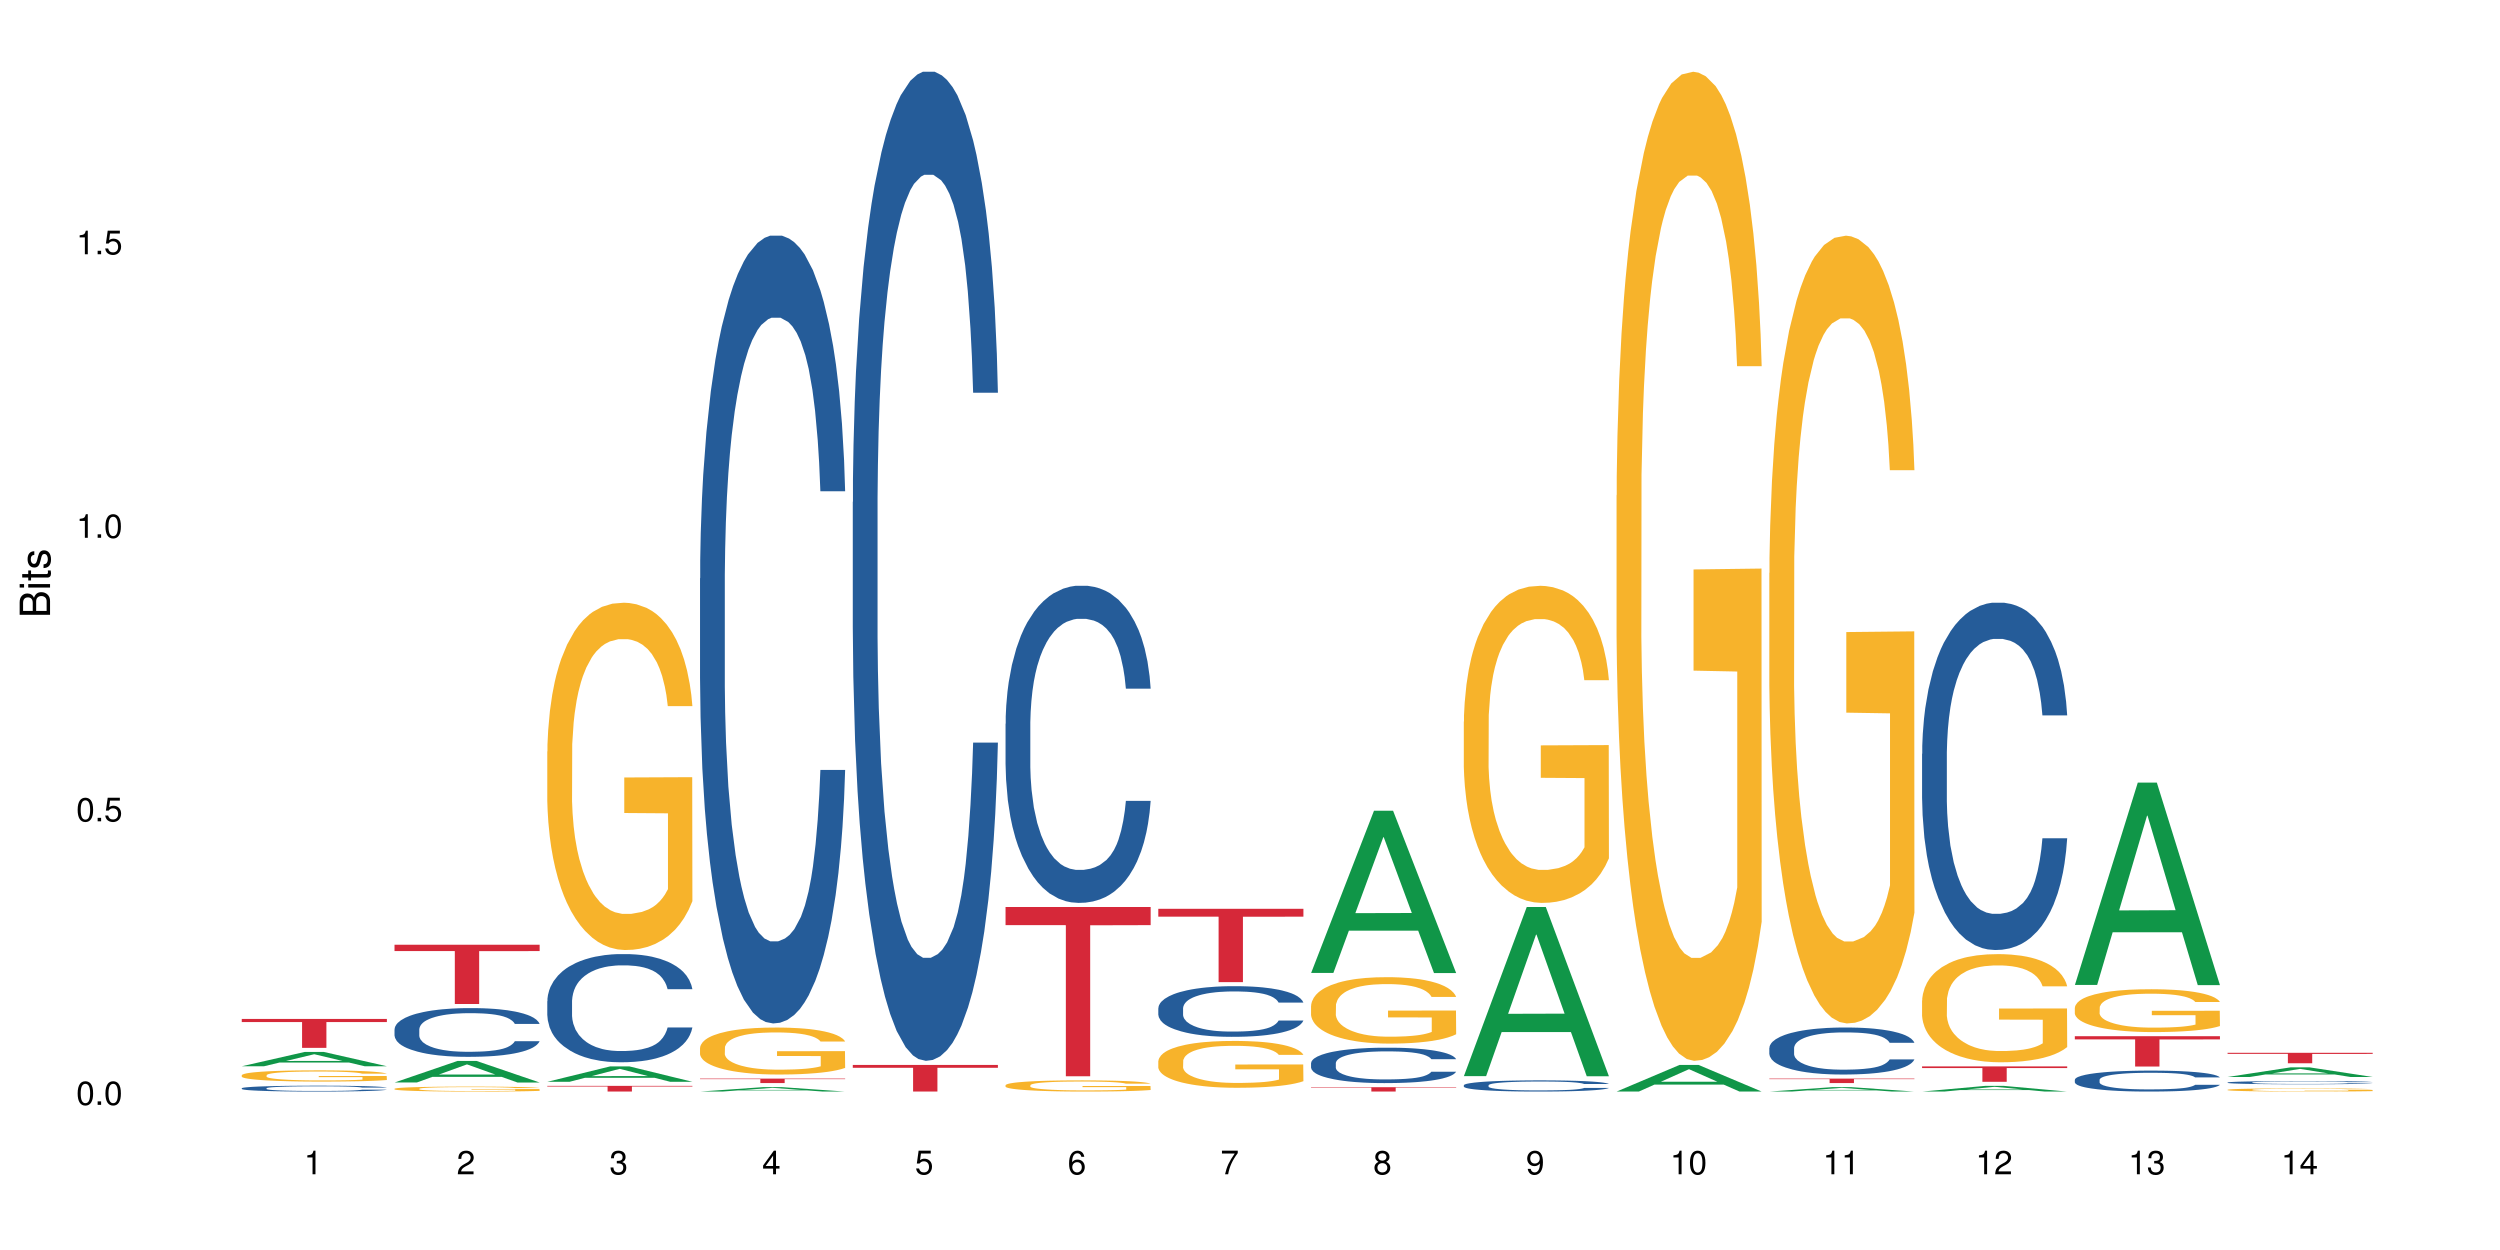 <?xml version="1.0" encoding="UTF-8"?>
<svg xmlns="http://www.w3.org/2000/svg" xmlns:xlink="http://www.w3.org/1999/xlink" width="720pt" height="360pt" viewBox="0 0 720 360" version="1.1">
<defs>
<g>
<symbol overflow="visible" id="glyph0-0">
<path style="stroke:none;" d=""/>
</symbol>
<symbol overflow="visible" id="glyph0-1">
<path style="stroke:none;" d="M 2.641 -6.797 C 2 -6.797 1.422 -6.531 1.078 -6.047 C 0.641 -5.453 0.406 -4.547 0.406 -3.297 C 0.406 -1 1.188 0.219 2.641 0.219 C 4.078 0.219 4.859 -1 4.859 -3.234 C 4.859 -4.562 4.656 -5.438 4.203 -6.047 C 3.844 -6.531 3.281 -6.797 2.641 -6.797 Z M 2.641 -6.047 C 3.547 -6.047 4 -5.125 4 -3.312 C 4 -1.375 3.562 -0.484 2.625 -0.484 C 1.734 -0.484 1.281 -1.422 1.281 -3.281 C 1.281 -5.141 1.734 -6.047 2.641 -6.047 Z M 2.641 -6.047 "/>
</symbol>
<symbol overflow="visible" id="glyph0-2">
<path style="stroke:none;" d="M 1.828 -1 L 0.828 -1 L 0.828 0 L 1.828 0 Z M 1.828 -1 "/>
</symbol>
<symbol overflow="visible" id="glyph0-3">
<path style="stroke:none;" d="M 4.562 -6.797 L 1.062 -6.797 L 0.547 -3.094 L 1.328 -3.094 C 1.719 -3.562 2.047 -3.734 2.578 -3.734 C 3.484 -3.734 4.062 -3.109 4.062 -2.094 C 4.062 -1.125 3.484 -0.531 2.578 -0.531 C 1.828 -0.531 1.375 -0.906 1.188 -1.672 L 0.328 -1.672 C 0.453 -1.109 0.547 -0.844 0.75 -0.594 C 1.125 -0.078 1.828 0.219 2.594 0.219 C 3.969 0.219 4.922 -0.781 4.922 -2.219 C 4.922 -3.562 4.031 -4.484 2.719 -4.484 C 2.25 -4.484 1.859 -4.359 1.469 -4.062 L 1.734 -5.969 L 4.562 -5.969 Z M 4.562 -6.797 "/>
</symbol>
<symbol overflow="visible" id="glyph0-4">
<path style="stroke:none;" d="M 2.484 -4.844 L 2.484 0 L 3.328 0 L 3.328 -6.797 L 2.766 -6.797 C 2.469 -5.75 2.281 -5.609 0.984 -5.453 L 0.984 -4.844 Z M 2.484 -4.844 "/>
</symbol>
<symbol overflow="visible" id="glyph0-5">
<path style="stroke:none;" d="M 4.859 -0.828 L 1.281 -0.828 C 1.359 -1.391 1.672 -1.75 2.5 -2.234 L 3.469 -2.75 C 4.406 -3.266 4.906 -3.969 4.906 -4.812 C 4.906 -5.375 4.672 -5.906 4.266 -6.266 C 3.859 -6.625 3.375 -6.797 2.719 -6.797 C 1.859 -6.797 1.219 -6.5 0.844 -5.922 C 0.609 -5.562 0.5 -5.125 0.484 -4.438 L 1.328 -4.438 C 1.359 -4.906 1.406 -5.188 1.531 -5.406 C 1.75 -5.812 2.188 -6.062 2.703 -6.062 C 3.469 -6.062 4.031 -5.516 4.031 -4.781 C 4.031 -4.25 3.719 -3.797 3.125 -3.438 L 2.234 -2.938 C 0.812 -2.141 0.406 -1.5 0.328 0 L 4.859 0 Z M 4.859 -0.828 "/>
</symbol>
<symbol overflow="visible" id="glyph0-6">
<path style="stroke:none;" d="M 2.125 -3.125 L 2.578 -3.125 C 3.516 -3.125 3.984 -2.703 3.984 -1.891 C 3.984 -1.031 3.469 -0.531 2.578 -0.531 C 1.656 -0.531 1.203 -0.984 1.156 -1.969 L 0.312 -1.969 C 0.344 -1.422 0.438 -1.078 0.609 -0.766 C 0.953 -0.109 1.625 0.219 2.547 0.219 C 3.953 0.219 4.859 -0.609 4.859 -1.906 C 4.859 -2.766 4.516 -3.25 3.703 -3.516 C 4.344 -3.766 4.656 -4.25 4.656 -4.938 C 4.656 -6.109 3.875 -6.797 2.578 -6.797 C 1.203 -6.797 0.484 -6.047 0.453 -4.609 L 1.297 -4.609 C 1.312 -5.016 1.344 -5.25 1.453 -5.453 C 1.641 -5.828 2.062 -6.062 2.594 -6.062 C 3.344 -6.062 3.797 -5.625 3.797 -4.906 C 3.797 -4.422 3.609 -4.141 3.25 -3.984 C 3.016 -3.891 2.719 -3.844 2.125 -3.844 Z M 2.125 -3.125 "/>
</symbol>
<symbol overflow="visible" id="glyph0-7">
<path style="stroke:none;" d="M 3.141 -1.625 L 3.141 0 L 3.984 0 L 3.984 -1.625 L 4.984 -1.625 L 4.984 -2.391 L 3.984 -2.391 L 3.984 -6.797 L 3.359 -6.797 L 0.266 -2.516 L 0.266 -1.625 Z M 3.141 -2.391 L 1 -2.391 L 3.141 -5.359 Z M 3.141 -2.391 "/>
</symbol>
<symbol overflow="visible" id="glyph0-8">
<path style="stroke:none;" d="M 4.781 -5.031 C 4.609 -6.141 3.891 -6.797 2.844 -6.797 C 2.094 -6.797 1.422 -6.438 1.031 -5.828 C 0.609 -5.172 0.406 -4.344 0.406 -3.094 C 0.406 -1.953 0.578 -1.234 0.984 -0.625 C 1.359 -0.078 1.953 0.219 2.703 0.219 C 3.984 0.219 4.922 -0.734 4.922 -2.078 C 4.922 -3.344 4.062 -4.234 2.844 -4.234 C 2.172 -4.234 1.641 -3.969 1.281 -3.469 C 1.281 -5.125 1.828 -6.047 2.797 -6.047 C 3.391 -6.047 3.797 -5.672 3.938 -5.031 Z M 2.734 -3.484 C 3.547 -3.484 4.062 -2.922 4.062 -2 C 4.062 -1.156 3.484 -0.531 2.703 -0.531 C 1.922 -0.531 1.328 -1.188 1.328 -2.047 C 1.328 -2.891 1.906 -3.484 2.734 -3.484 Z M 2.734 -3.484 "/>
</symbol>
<symbol overflow="visible" id="glyph0-9">
<path style="stroke:none;" d="M 4.984 -6.797 L 0.438 -6.797 L 0.438 -5.969 L 4.109 -5.969 C 2.5 -3.656 1.828 -2.234 1.328 0 L 2.219 0 C 2.594 -2.172 3.453 -4.047 4.984 -6.094 Z M 4.984 -6.797 "/>
</symbol>
<symbol overflow="visible" id="glyph0-10">
<path style="stroke:none;" d="M 3.75 -3.578 C 4.453 -4 4.688 -4.344 4.688 -4.984 C 4.688 -6.047 3.844 -6.797 2.641 -6.797 C 1.438 -6.797 0.594 -6.047 0.594 -4.984 C 0.594 -4.359 0.828 -4.016 1.516 -3.578 C 0.734 -3.203 0.359 -2.641 0.359 -1.891 C 0.359 -0.641 1.297 0.219 2.641 0.219 C 3.984 0.219 4.922 -0.641 4.922 -1.875 C 4.922 -2.641 4.531 -3.203 3.75 -3.578 Z M 2.641 -6.047 C 3.359 -6.047 3.812 -5.625 3.812 -4.969 C 3.812 -4.344 3.344 -3.922 2.641 -3.922 C 1.922 -3.922 1.453 -4.344 1.453 -4.984 C 1.453 -5.625 1.922 -6.047 2.641 -6.047 Z M 2.641 -3.203 C 3.484 -3.203 4.062 -2.672 4.062 -1.875 C 4.062 -1.062 3.484 -0.531 2.625 -0.531 C 1.797 -0.531 1.219 -1.078 1.219 -1.875 C 1.219 -2.672 1.797 -3.203 2.641 -3.203 Z M 2.641 -3.203 "/>
</symbol>
<symbol overflow="visible" id="glyph0-11">
<path style="stroke:none;" d="M 0.516 -1.547 C 0.672 -0.438 1.406 0.219 2.438 0.219 C 3.188 0.219 3.859 -0.141 4.266 -0.75 C 4.688 -1.406 4.891 -2.25 4.891 -3.484 C 4.891 -4.625 4.703 -5.359 4.312 -5.953 C 3.938 -6.5 3.344 -6.797 2.594 -6.797 C 1.297 -6.797 0.359 -5.844 0.359 -4.516 C 0.359 -3.25 1.234 -2.344 2.453 -2.344 C 3.094 -2.344 3.562 -2.578 4.016 -3.109 C 4 -1.453 3.469 -0.531 2.5 -0.531 C 1.906 -0.531 1.484 -0.906 1.359 -1.547 Z M 2.578 -6.062 C 3.375 -6.062 3.969 -5.406 3.969 -4.531 C 3.969 -3.688 3.375 -3.094 2.547 -3.094 C 1.734 -3.094 1.234 -3.672 1.234 -4.578 C 1.234 -5.438 1.797 -6.062 2.578 -6.062 Z M 2.578 -6.062 "/>
</symbol>
<symbol overflow="visible" id="glyph1-0">
<path style="stroke:none;" d=""/>
</symbol>
<symbol overflow="visible" id="glyph1-1">
<path style="stroke:none;" d="M 0 -0.953 L 0 -4.891 C 0 -5.719 -0.234 -6.344 -0.734 -6.797 C -1.188 -7.234 -1.812 -7.469 -2.5 -7.469 C -3.547 -7.469 -4.188 -7 -4.625 -5.875 C -4.984 -6.672 -5.641 -7.094 -6.531 -7.094 C -7.156 -7.094 -7.734 -6.859 -8.141 -6.391 C -8.562 -5.938 -8.75 -5.344 -8.75 -4.5 L -8.75 -0.953 Z M -4.984 -2.062 L -7.766 -2.062 L -7.766 -4.219 C -7.766 -4.844 -7.688 -5.203 -7.453 -5.5 C -7.219 -5.812 -6.859 -5.969 -6.375 -5.969 C -5.906 -5.969 -5.531 -5.812 -5.297 -5.5 C -5.062 -5.203 -4.984 -4.844 -4.984 -4.219 Z M -0.984 -2.062 L -4 -2.062 L -4 -4.781 C -4 -5.328 -3.859 -5.688 -3.578 -5.953 C -3.297 -6.219 -2.922 -6.359 -2.484 -6.359 C -2.062 -6.359 -1.688 -6.219 -1.406 -5.953 C -1.109 -5.688 -0.984 -5.328 -0.984 -4.781 Z M -0.984 -2.062 "/>
</symbol>
<symbol overflow="visible" id="glyph1-2">
<path style="stroke:none;" d="M -6.281 -1.797 L -6.281 -0.797 L 0 -0.797 L 0 -1.797 Z M -8.75 -1.797 L -8.75 -0.797 L -7.484 -0.797 L -7.484 -1.797 Z M -8.75 -1.797 "/>
</symbol>
<symbol overflow="visible" id="glyph1-3">
<path style="stroke:none;" d="M -6.281 -3.047 L -6.281 -2.016 L -8.016 -2.016 L -8.016 -1.016 L -6.281 -1.016 L -6.281 -0.172 L -5.469 -0.172 L -5.469 -1.016 L -0.719 -1.016 C -0.078 -1.016 0.281 -1.453 0.281 -2.234 C 0.281 -2.469 0.25 -2.719 0.188 -3.047 L -0.641 -3.047 C -0.609 -2.922 -0.594 -2.766 -0.594 -2.562 C -0.594 -2.141 -0.719 -2.016 -1.156 -2.016 L -5.469 -2.016 L -5.469 -3.047 Z M -6.281 -3.047 "/>
</symbol>
<symbol overflow="visible" id="glyph1-4">
<path style="stroke:none;" d="M -4.531 -5.25 C -5.766 -5.25 -6.469 -4.422 -6.469 -2.969 C -6.469 -1.516 -5.719 -0.562 -4.547 -0.562 C -3.562 -0.562 -3.094 -1.062 -2.734 -2.562 L -2.516 -3.484 C -2.344 -4.188 -2.094 -4.469 -1.625 -4.469 C -1.047 -4.469 -0.641 -3.875 -0.641 -3 C -0.641 -2.453 -0.797 -2 -1.062 -1.75 C -1.25 -1.594 -1.422 -1.531 -1.875 -1.469 L -1.875 -0.406 C -0.422 -0.453 0.281 -1.266 0.281 -2.922 C 0.281 -4.5 -0.5 -5.516 -1.719 -5.516 C -2.656 -5.516 -3.172 -4.984 -3.469 -3.734 L -3.703 -2.766 C -3.891 -1.953 -4.156 -1.609 -4.594 -1.609 C -5.172 -1.609 -5.547 -2.125 -5.547 -2.938 C -5.547 -3.75 -5.203 -4.172 -4.531 -4.203 Z M -4.531 -5.25 "/>
</symbol>
</g>
</defs>
<g id="surface51604">
<rect x="0" y="0" width="720" height="360" style="fill:rgb(100%,100%,100%);fill-opacity:1;stroke:none;"/>
<path style=" stroke:none;fill-rule:nonzero;fill:rgb(6.275%,58.824%,28.235%);fill-opacity:1;" d="M 69.629 307.078 L 69.676 307.074 L 87.758 302.957 L 93.25 302.957 L 111.422 307.082 L 105.039 307.082 L 100.484 306.004 L 80.523 306.004 L 76.059 307.078 L 69.629 307.078 L 82.445 305.559 L 98.652 305.555 L 90.57 303.633 L 90.48 303.629 L 90.391 303.641 L 82.398 305.555 L 82.445 305.559 Z M 69.629 307.078 "/>
<path style=" stroke:none;fill-rule:nonzero;fill:rgb(14.51%,36.078%,60%);fill-opacity:1;" d="M 69.629 313.414 L 69.68 313.414 L 69.68 313.375 L 69.832 313.316 L 70.191 313.242 L 70.547 313.191 L 71.465 313.102 L 72.738 313.012 L 74.062 312.945 L 75.031 312.902 L 75.898 312.875 L 77.887 312.816 L 79.16 312.785 L 80.535 312.762 L 82.219 312.734 L 83.441 312.719 L 86.195 312.695 L 88.234 312.684 L 89.812 312.68 L 93.227 312.68 L 95.266 312.684 L 96.746 312.691 L 98.375 312.703 L 99.75 312.719 L 102.148 312.754 L 104.289 312.797 L 105.258 312.82 L 106.785 312.867 L 107.957 312.914 L 108.773 312.957 L 109.691 313.012 L 110.504 313.082 L 111.117 313.16 L 111.422 313.227 L 104.289 313.227 L 103.93 313.164 L 103.523 313.117 L 102.758 313.055 L 101.992 313.008 L 100.922 312.965 L 99.957 312.934 L 98.629 312.906 L 97.457 312.887 L 96.234 312.875 L 95.062 312.863 L 92.82 312.855 L 90.219 312.855 L 89.254 312.859 L 87.266 312.871 L 86.195 312.883 L 84.664 312.902 L 83.594 312.922 L 82.32 312.953 L 81.453 312.98 L 80.383 313.02 L 79.617 313.055 L 78.754 313.105 L 78.242 313.145 L 77.785 313.188 L 77.375 313.238 L 77.07 313.293 L 76.867 313.352 L 76.766 313.406 L 76.766 313.648 L 76.867 313.703 L 77.121 313.766 L 77.785 313.863 L 78.754 313.945 L 79.875 314.008 L 80.945 314.055 L 81.555 314.078 L 82.371 314.102 L 83.645 314.133 L 85.48 314.164 L 86.551 314.176 L 88.184 314.188 L 89.863 314.195 L 92.105 314.195 L 94.094 314.188 L 95.418 314.18 L 96.797 314.168 L 98.68 314.141 L 99.852 314.117 L 100.871 314.086 L 101.637 314.059 L 102.148 314.035 L 102.91 313.984 L 103.523 313.934 L 103.98 313.879 L 104.289 313.824 L 111.422 313.824 L 111.117 313.887 L 110.66 313.949 L 110.199 313.992 L 109.484 314.047 L 108.672 314.094 L 107.5 314.148 L 106.531 314.184 L 105.258 314.223 L 104.082 314.254 L 102.809 314.281 L 100.922 314.309 L 99.699 314.324 L 98.375 314.34 L 96.797 314.352 L 94.809 314.363 L 92.668 314.367 L 90.68 314.371 L 88.539 314.367 L 86.957 314.363 L 84.867 314.348 L 82.27 314.32 L 80.383 314.289 L 78.906 314.262 L 77.633 314.23 L 76.203 314.188 L 74.371 314.121 L 73.25 314.066 L 72.484 314.023 L 71.617 313.965 L 71.004 313.91 L 70.293 313.824 L 69.781 313.715 L 69.629 313.629 Z M 69.629 313.414 "/>
<path style=" stroke:none;fill-rule:nonzero;fill:rgb(96.863%,70.196%,16.863%);fill-opacity:1;" d="M 69.629 309.648 L 69.68 309.645 L 69.68 309.586 L 69.883 309.453 L 70.395 309.27 L 71.055 309.117 L 71.77 309 L 72.23 308.938 L 72.992 308.848 L 73.656 308.785 L 75.336 308.648 L 77.477 308.527 L 78.652 308.473 L 79.977 308.422 L 81.863 308.367 L 82.727 308.344 L 85.379 308.297 L 88.387 308.27 L 91.699 308.262 L 93.227 308.262 L 95.316 308.273 L 98.172 308.309 L 99.801 308.336 L 101.078 308.367 L 102.402 308.406 L 104.031 308.465 L 105.562 308.535 L 106.785 308.605 L 108.008 308.695 L 109.027 308.789 L 109.895 308.895 L 110.66 309.016 L 111.117 309.121 L 111.422 309.223 L 104.34 309.223 L 103.93 309.121 L 103.473 309.039 L 102.707 308.941 L 101.941 308.871 L 101.18 308.816 L 99.75 308.738 L 98.527 308.691 L 97 308.648 L 95.52 308.625 L 93.84 308.605 L 92.82 308.602 L 90.117 308.602 L 87.672 308.621 L 86.246 308.645 L 85.227 308.668 L 83.797 308.711 L 82.934 308.746 L 82.422 308.773 L 80.895 308.863 L 79.875 308.945 L 79.312 309.004 L 78.602 309.09 L 78.09 309.172 L 77.531 309.289 L 77.223 309.379 L 76.816 309.578 L 76.766 310.113 L 76.918 310.223 L 77.223 310.344 L 77.633 310.453 L 78.242 310.562 L 78.855 310.648 L 79.926 310.766 L 80.844 310.844 L 81.555 310.891 L 82.934 310.973 L 83.492 311 L 84.816 311.051 L 86.195 311.094 L 87.875 311.129 L 89.148 311.148 L 91.188 311.16 L 93.789 311.16 L 96.848 311.145 L 98.781 311.121 L 100.109 311.098 L 100.977 311.074 L 102.047 311.043 L 102.809 311.012 L 103.523 310.98 L 104.391 310.93 L 104.391 310.223 L 91.801 310.223 L 91.801 309.891 L 111.371 309.887 L 111.422 311.043 L 110.352 311.121 L 109.027 311.199 L 107.754 311.258 L 106.43 311.309 L 104.543 311.367 L 103.012 311.402 L 100.668 311.441 L 98.527 311.469 L 96.285 311.488 L 94.297 311.496 L 91.953 311.5 L 89.863 311.492 L 87.621 311.477 L 85.836 311.453 L 84.207 311.422 L 82.574 311.383 L 80.535 311.32 L 79.211 311.27 L 77.836 311.207 L 76.461 311.137 L 75.234 311.055 L 74.422 310.992 L 73.605 310.922 L 72.738 310.832 L 71.922 310.734 L 71.312 310.641 L 70.75 310.539 L 70.344 310.441 L 69.934 310.309 L 69.73 310.199 L 69.629 310.109 Z M 69.629 309.648 "/>
<path style=" stroke:none;fill-rule:nonzero;fill:rgb(83.922%,15.686%,22.353%);fill-opacity:1;" d="M 69.629 293.457 L 111.422 293.457 L 111.422 294.348 L 94.004 294.355 L 94.004 301.777 L 86.996 301.777 L 86.996 294.363 L 86.895 294.348 L 69.629 294.348 Z M 69.629 293.457 "/>
<path style=" stroke:none;fill-rule:nonzero;fill:rgb(6.275%,58.824%,28.235%);fill-opacity:1;" d="M 113.621 311.758 L 113.668 311.75 L 131.75 305.555 L 137.242 305.555 L 155.418 311.762 L 149.031 311.762 L 144.477 310.141 L 124.52 310.141 L 120.051 311.758 L 113.621 311.758 L 126.438 309.473 L 142.645 309.465 L 134.562 306.566 L 134.477 306.562 L 134.387 306.578 L 126.395 309.465 L 126.438 309.473 Z M 113.621 311.758 "/>
<path style=" stroke:none;fill-rule:nonzero;fill:rgb(14.51%,36.078%,60%);fill-opacity:1;" d="M 113.621 296.445 L 113.672 296.434 L 113.672 296.125 L 113.828 295.637 L 114.184 295.023 L 114.539 294.602 L 115.457 293.844 L 116.73 293.113 L 118.059 292.547 L 119.023 292.215 L 119.891 291.957 L 121.879 291.484 L 123.152 291.238 L 124.531 291.02 L 126.211 290.805 L 127.434 290.676 L 130.188 290.469 L 132.227 290.379 L 133.805 290.34 L 137.223 290.34 L 139.258 290.391 L 140.738 290.457 L 142.367 290.559 L 143.746 290.676 L 146.141 290.957 L 148.281 291.316 L 149.25 291.52 L 150.777 291.918 L 151.949 292.305 L 152.766 292.637 L 153.684 293.113 L 154.5 293.688 L 155.109 294.344 L 155.418 294.895 L 148.281 294.895 L 147.926 294.383 L 147.516 293.984 L 146.75 293.457 L 145.988 293.086 L 144.918 292.715 L 143.949 292.469 L 142.625 292.227 L 141.453 292.074 L 140.227 291.957 L 139.055 291.879 L 136.812 291.805 L 134.215 291.805 L 133.246 291.828 L 131.258 291.93 L 130.188 292.02 L 128.66 292.199 L 127.59 292.367 L 126.312 292.625 L 125.449 292.844 L 124.379 293.176 L 123.613 293.473 L 122.746 293.895 L 122.234 294.215 L 121.777 294.574 L 121.371 294.996 L 121.062 295.445 L 120.859 295.922 L 120.758 296.383 L 120.758 298.371 L 120.859 298.832 L 121.113 299.371 L 121.777 300.152 L 122.746 300.832 L 123.867 301.371 L 124.938 301.758 L 125.551 301.938 L 126.363 302.141 L 127.641 302.398 L 129.473 302.656 L 130.543 302.758 L 132.176 302.859 L 133.855 302.91 L 136.098 302.91 L 138.086 302.859 L 139.414 302.797 L 140.789 302.695 L 142.676 302.477 L 143.848 302.27 L 144.867 302.027 L 145.629 301.781 L 146.141 301.578 L 146.906 301.18 L 147.516 300.742 L 147.977 300.293 L 148.281 299.859 L 155.418 299.859 L 155.109 300.371 L 154.652 300.871 L 154.191 301.242 L 153.48 301.691 L 152.664 302.09 L 151.492 302.539 L 150.523 302.836 L 149.25 303.156 L 148.078 303.398 L 146.805 303.617 L 144.918 303.875 L 143.695 304 L 142.367 304.117 L 140.789 304.219 L 138.801 304.309 L 136.66 304.359 L 134.672 304.375 L 132.531 304.348 L 130.953 304.297 L 128.863 304.18 L 126.262 303.949 L 124.379 303.707 L 122.898 303.465 L 121.625 303.207 L 120.199 302.859 L 118.363 302.297 L 117.242 301.859 L 116.477 301.5 L 115.609 301 L 115 300.551 L 114.285 299.832 L 113.777 298.922 L 113.621 298.219 Z M 113.621 296.445 "/>
<path style=" stroke:none;fill-rule:nonzero;fill:rgb(96.863%,70.196%,16.863%);fill-opacity:1;" d="M 113.621 313.555 L 113.672 313.555 L 113.672 313.527 L 113.879 313.469 L 114.387 313.387 L 115.051 313.32 L 115.762 313.27 L 116.223 313.242 L 116.988 313.203 L 117.648 313.172 L 119.332 313.113 L 121.473 313.059 L 122.645 313.035 L 123.969 313.016 L 125.855 312.988 L 126.723 312.98 L 129.371 312.961 L 132.379 312.945 L 135.691 312.941 L 137.223 312.945 L 139.312 312.949 L 142.164 312.965 L 143.797 312.977 L 145.07 312.988 L 146.395 313.008 L 148.027 313.031 L 149.555 313.062 L 150.777 313.094 L 152 313.133 L 153.02 313.176 L 153.887 313.223 L 154.652 313.277 L 155.109 313.32 L 155.418 313.367 L 148.332 313.367 L 147.926 313.32 L 147.465 313.285 L 146.699 313.242 L 145.938 313.211 L 145.172 313.188 L 143.746 313.152 L 142.523 313.133 L 140.992 313.113 L 139.516 313.102 L 137.832 313.094 L 134.113 313.094 L 131.664 313.102 L 130.238 313.113 L 129.219 313.121 L 127.793 313.141 L 126.926 313.156 L 126.414 313.168 L 124.887 313.207 L 123.867 313.246 L 123.305 313.27 L 122.594 313.309 L 122.082 313.344 L 121.523 313.395 L 121.219 313.434 L 120.809 313.523 L 120.758 313.758 L 120.91 313.809 L 121.219 313.863 L 121.625 313.91 L 122.234 313.957 L 122.848 313.996 L 123.918 314.047 L 124.836 314.082 L 125.551 314.102 L 126.926 314.137 L 127.484 314.148 L 128.812 314.172 L 130.188 314.191 L 131.871 314.207 L 133.145 314.215 L 135.184 314.223 L 137.781 314.223 L 140.84 314.215 L 142.777 314.203 L 144.102 314.191 L 144.969 314.184 L 146.039 314.168 L 146.805 314.156 L 147.516 314.141 L 148.383 314.121 L 148.383 313.809 L 135.793 313.809 L 135.793 313.66 L 155.367 313.66 L 155.418 314.168 L 154.348 314.203 L 153.02 314.238 L 151.746 314.266 L 150.422 314.289 L 148.535 314.312 L 147.008 314.328 L 144.664 314.348 L 142.523 314.359 L 140.277 314.367 L 138.293 314.371 L 135.945 314.371 L 133.855 314.367 L 131.613 314.359 L 129.832 314.352 L 128.199 314.336 L 126.57 314.32 L 124.531 314.293 L 123.203 314.27 L 121.828 314.242 L 120.453 314.211 L 119.23 314.176 L 118.414 314.148 L 117.598 314.117 L 116.73 314.078 L 115.918 314.031 L 115.305 313.992 L 114.742 313.945 L 114.336 313.902 L 113.93 313.844 L 113.727 313.797 L 113.621 313.758 Z M 113.621 313.555 "/>
<path style=" stroke:none;fill-rule:nonzero;fill:rgb(83.922%,15.686%,22.353%);fill-opacity:1;" d="M 113.621 272.086 L 155.418 272.086 L 155.418 273.914 L 138 273.93 L 138 289.16 L 130.988 289.16 L 130.988 273.945 L 130.887 273.914 L 113.621 273.914 Z M 113.621 272.086 "/>
<path style=" stroke:none;fill-rule:nonzero;fill:rgb(6.275%,58.824%,28.235%);fill-opacity:1;" d="M 157.617 311.555 L 157.66 311.551 L 175.746 307.117 L 181.238 307.117 L 199.41 311.559 L 193.023 311.559 L 188.469 310.398 L 168.512 310.398 L 164.047 311.555 L 157.617 311.555 L 170.43 309.918 L 186.641 309.914 L 178.559 307.844 L 178.469 307.84 L 178.379 307.852 L 170.387 309.914 L 170.43 309.918 Z M 157.617 311.555 "/>
<path style=" stroke:none;fill-rule:nonzero;fill:rgb(14.51%,36.078%,60%);fill-opacity:1;" d="M 157.617 288.34 L 157.668 288.312 L 157.668 287.629 L 157.82 286.547 L 158.176 285.18 L 158.535 284.238 L 159.449 282.559 L 160.727 280.938 L 162.051 279.684 L 163.02 278.945 L 163.887 278.375 L 165.871 277.32 L 167.148 276.781 L 168.523 276.297 L 170.207 275.812 L 171.43 275.527 L 174.18 275.07 L 176.219 274.871 L 177.801 274.785 L 181.215 274.785 L 183.254 274.902 L 184.73 275.043 L 186.363 275.27 L 187.738 275.527 L 190.133 276.152 L 192.273 276.949 L 193.242 277.406 L 194.773 278.289 L 195.945 279.145 L 196.758 279.883 L 197.676 280.938 L 198.492 282.219 L 199.105 283.672 L 199.41 284.895 L 192.273 284.895 L 191.918 283.758 L 191.512 282.875 L 190.746 281.707 L 189.98 280.879 L 188.91 280.055 L 187.941 279.512 L 186.617 278.973 L 185.445 278.633 L 184.223 278.375 L 183.051 278.203 L 180.805 278.031 L 178.207 278.031 L 177.238 278.09 L 175.25 278.316 L 174.18 278.516 L 172.652 278.914 L 171.582 279.285 L 170.309 279.855 L 169.441 280.34 L 168.371 281.078 L 167.605 281.734 L 166.738 282.676 L 166.23 283.387 L 165.77 284.184 L 165.363 285.121 L 165.059 286.121 L 164.855 287.172 L 164.75 288.199 L 164.75 292.613 L 164.855 293.637 L 165.109 294.832 L 165.77 296.57 L 166.738 298.078 L 167.859 299.273 L 168.93 300.129 L 169.543 300.527 L 170.359 300.984 L 171.633 301.551 L 173.469 302.121 L 174.539 302.348 L 176.168 302.578 L 177.852 302.691 L 180.094 302.691 L 182.082 302.578 L 183.406 302.434 L 184.781 302.207 L 186.668 301.723 L 187.84 301.266 L 188.859 300.727 L 189.625 300.184 L 190.133 299.73 L 190.898 298.848 L 191.512 297.879 L 191.969 296.883 L 192.273 295.914 L 199.41 295.914 L 199.105 297.055 L 198.645 298.164 L 198.188 298.988 L 197.473 299.984 L 196.656 300.867 L 195.484 301.863 L 194.516 302.52 L 193.242 303.23 L 192.07 303.773 L 190.797 304.258 L 188.91 304.828 L 187.688 305.109 L 186.363 305.367 L 184.781 305.594 L 182.793 305.793 L 180.652 305.91 L 178.664 305.938 L 176.523 305.879 L 174.945 305.766 L 172.855 305.512 L 170.258 304.996 L 168.371 304.457 L 166.891 303.914 L 165.617 303.348 L 164.191 302.578 L 162.355 301.324 L 161.234 300.355 L 160.469 299.559 L 159.605 298.449 L 158.992 297.453 L 158.277 295.855 L 157.77 293.836 L 157.617 292.27 Z M 157.617 288.34 "/>
<path style=" stroke:none;fill-rule:nonzero;fill:rgb(96.863%,70.196%,16.863%);fill-opacity:1;" d="M 157.617 216.426 L 157.668 216.332 L 157.668 214.504 L 157.871 210.395 L 158.379 204.73 L 159.043 200.074 L 159.758 196.418 L 160.215 194.5 L 160.98 191.762 L 161.641 189.75 L 163.324 185.641 L 165.465 181.805 L 166.637 180.16 L 167.961 178.605 L 169.848 176.871 L 170.715 176.23 L 173.363 174.77 L 176.371 173.855 L 179.684 173.582 L 181.215 173.672 L 183.305 174.039 L 186.156 175.043 L 187.789 175.957 L 189.062 176.871 L 190.387 178.059 L 192.02 179.887 L 193.547 182.078 L 194.773 184.27 L 195.996 187.012 L 197.016 189.934 L 197.879 193.129 L 198.645 196.969 L 199.105 200.164 L 199.41 203.359 L 192.324 203.359 L 191.918 200.164 L 191.457 197.699 L 190.695 194.684 L 189.93 192.492 L 189.164 190.754 L 187.738 188.379 L 186.516 186.918 L 184.984 185.641 L 183.508 184.816 L 181.824 184.27 L 180.805 184.086 L 178.105 184.086 L 175.66 184.727 L 174.23 185.457 L 173.211 186.188 L 171.785 187.559 L 170.918 188.652 L 170.41 189.387 L 168.879 192.215 L 167.859 194.773 L 167.301 196.512 L 166.586 199.25 L 166.078 201.719 L 165.516 205.371 L 165.211 208.109 L 164.801 214.324 L 164.75 230.766 L 164.906 234.238 L 165.211 237.98 L 165.617 241.27 L 166.23 244.742 L 166.84 247.391 L 167.91 250.953 L 168.828 253.328 L 169.543 254.883 L 170.918 257.348 L 171.48 258.168 L 172.805 259.812 L 174.18 261.094 L 175.863 262.188 L 177.137 262.738 L 179.176 263.195 L 181.773 263.195 L 184.832 262.645 L 186.77 261.914 L 188.094 261.184 L 188.961 260.543 L 190.031 259.539 L 190.797 258.625 L 191.512 257.621 L 192.375 256.07 L 192.375 234.238 L 179.789 234.145 L 179.789 223.914 L 199.359 223.824 L 199.41 259.539 L 198.34 262.008 L 197.016 264.383 L 195.738 266.207 L 194.414 267.762 L 192.527 269.496 L 191 270.594 L 188.656 271.871 L 186.516 272.695 L 184.273 273.242 L 182.285 273.516 L 179.941 273.609 L 177.852 273.426 L 175.609 272.875 L 173.824 272.145 L 172.191 271.234 L 170.562 270.043 L 168.523 268.125 L 167.199 266.574 L 165.82 264.656 L 164.445 262.371 L 163.223 259.906 L 162.406 257.988 L 161.59 255.793 L 160.727 253.055 L 159.91 249.949 L 159.297 247.117 L 158.738 243.918 L 158.328 240.906 L 157.922 236.793 L 157.719 233.508 L 157.617 230.676 Z M 157.617 216.426 "/>
<path style=" stroke:none;fill-rule:nonzero;fill:rgb(83.922%,15.686%,22.353%);fill-opacity:1;" d="M 157.617 312.738 L 199.41 312.738 L 199.41 312.914 L 181.992 312.914 L 181.992 314.371 L 174.984 314.371 L 174.984 312.918 L 174.883 312.914 L 157.617 312.914 Z M 157.617 312.738 "/>
<path style=" stroke:none;fill-rule:nonzero;fill:rgb(6.275%,58.824%,28.235%);fill-opacity:1;" d="M 201.609 314.371 L 201.652 314.367 L 219.738 313.098 L 225.23 313.098 L 243.402 314.371 L 237.02 314.371 L 232.465 314.039 L 212.504 314.039 L 208.039 314.371 L 201.609 314.371 L 214.426 313.902 L 230.633 313.898 L 222.551 313.305 L 222.461 313.305 L 222.371 313.309 L 214.379 313.898 L 214.426 313.902 Z M 201.609 314.371 "/>
<path style=" stroke:none;fill-rule:nonzero;fill:rgb(14.51%,36.078%,60%);fill-opacity:1;" d="M 201.609 166.586 L 201.66 166.379 L 201.66 161.402 L 201.812 153.52 L 202.172 143.566 L 202.527 136.723 L 203.445 124.488 L 204.719 112.664 L 206.043 103.539 L 207.012 98.148 L 207.879 94 L 209.867 86.328 L 211.141 82.387 L 212.516 78.863 L 214.199 75.336 L 215.422 73.262 L 218.176 69.945 L 220.211 68.492 L 221.793 67.871 L 225.207 67.871 L 227.246 68.699 L 228.723 69.738 L 230.355 71.395 L 231.73 73.262 L 234.129 77.824 L 236.27 83.633 L 237.234 86.949 L 238.766 93.379 L 239.938 99.602 L 240.754 104.992 L 241.672 112.664 L 242.484 122 L 243.098 132.574 L 243.402 141.492 L 236.27 141.492 L 235.91 133.199 L 235.504 126.77 L 234.738 118.266 L 233.973 112.25 L 232.902 106.238 L 231.934 102.297 L 230.609 98.355 L 229.438 95.867 L 228.215 94 L 227.043 92.758 L 224.801 91.512 L 222.199 91.512 L 221.23 91.926 L 219.246 93.586 L 218.176 95.039 L 216.645 97.941 L 215.574 100.637 L 214.301 104.785 L 213.434 108.312 L 212.363 113.703 L 211.598 118.473 L 210.734 125.316 L 210.223 130.5 L 209.766 136.309 L 209.355 143.152 L 209.051 150.41 L 208.848 158.082 L 208.746 165.551 L 208.746 197.695 L 208.848 205.16 L 209.102 213.871 L 209.766 226.523 L 210.734 237.512 L 211.855 246.223 L 212.926 252.445 L 213.535 255.348 L 214.352 258.668 L 215.625 262.816 L 217.461 266.961 L 218.531 268.621 L 220.16 270.281 L 221.844 271.109 L 224.086 271.109 L 226.074 270.281 L 227.398 269.242 L 228.777 267.586 L 230.66 264.059 L 231.832 260.742 L 232.852 256.801 L 233.617 252.859 L 234.129 249.543 L 234.891 243.113 L 235.504 236.062 L 235.961 228.805 L 236.27 221.75 L 243.402 221.75 L 243.098 230.047 L 242.641 238.137 L 242.18 244.148 L 241.465 251.41 L 240.652 257.836 L 239.48 265.098 L 238.512 269.867 L 237.234 275.051 L 236.062 278.992 L 234.789 282.516 L 232.902 286.664 L 231.68 288.738 L 230.355 290.605 L 228.777 292.266 L 226.789 293.715 L 224.648 294.547 L 222.66 294.754 L 220.52 294.336 L 218.938 293.508 L 216.848 291.641 L 214.25 287.91 L 212.363 283.969 L 210.887 280.027 L 209.613 275.879 L 208.184 270.281 L 206.348 261.156 L 205.227 254.105 L 204.465 248.297 L 203.598 240.211 L 202.984 232.949 L 202.273 221.336 L 201.762 206.613 L 201.609 195.207 Z M 201.609 166.586 "/>
<path style=" stroke:none;fill-rule:nonzero;fill:rgb(96.863%,70.196%,16.863%);fill-opacity:1;" d="M 201.609 301.73 L 201.66 301.715 L 201.66 301.469 L 201.863 300.914 L 202.375 300.148 L 203.035 299.516 L 203.75 299.023 L 204.207 298.762 L 204.973 298.391 L 205.637 298.121 L 207.316 297.562 L 209.457 297.043 L 210.629 296.82 L 211.957 296.613 L 213.844 296.375 L 214.707 296.289 L 217.359 296.094 L 220.367 295.969 L 223.68 295.934 L 225.207 295.945 L 227.297 295.992 L 230.152 296.129 L 231.781 296.254 L 233.059 296.375 L 234.383 296.539 L 236.012 296.785 L 237.543 297.082 L 238.766 297.379 L 239.988 297.75 L 241.008 298.145 L 241.875 298.578 L 242.641 299.098 L 243.098 299.527 L 243.402 299.961 L 236.32 299.961 L 235.91 299.527 L 235.453 299.195 L 234.688 298.789 L 233.922 298.492 L 233.16 298.254 L 231.73 297.934 L 230.508 297.738 L 228.98 297.562 L 227.5 297.453 L 225.82 297.379 L 224.801 297.352 L 222.098 297.352 L 219.652 297.441 L 218.227 297.539 L 217.207 297.637 L 215.777 297.824 L 214.914 297.973 L 214.402 298.07 L 212.875 298.453 L 211.855 298.801 L 211.293 299.035 L 210.578 299.406 L 210.07 299.738 L 209.508 300.234 L 209.203 300.605 L 208.797 301.445 L 208.746 303.668 L 208.898 304.141 L 209.203 304.645 L 209.613 305.09 L 210.223 305.559 L 210.836 305.918 L 211.906 306.402 L 212.824 306.723 L 213.535 306.934 L 214.914 307.266 L 215.473 307.379 L 216.797 307.602 L 218.176 307.773 L 219.855 307.922 L 221.129 307.996 L 223.168 308.059 L 225.77 308.059 L 228.828 307.984 L 230.762 307.883 L 232.09 307.785 L 232.953 307.699 L 234.023 307.562 L 234.789 307.438 L 235.504 307.305 L 236.371 307.094 L 236.371 304.141 L 223.781 304.125 L 223.781 302.742 L 243.352 302.73 L 243.402 307.562 L 242.332 307.895 L 241.008 308.219 L 239.734 308.465 L 238.41 308.676 L 236.523 308.91 L 234.992 309.059 L 232.648 309.23 L 230.508 309.344 L 228.266 309.418 L 226.277 309.453 L 223.934 309.465 L 221.844 309.441 L 219.602 309.367 L 217.816 309.27 L 216.188 309.145 L 214.555 308.984 L 212.516 308.723 L 211.191 308.516 L 209.816 308.254 L 208.438 307.945 L 207.215 307.613 L 206.402 307.352 L 205.586 307.055 L 204.719 306.684 L 203.902 306.266 L 203.293 305.883 L 202.73 305.449 L 202.324 305.043 L 201.914 304.484 L 201.711 304.039 L 201.609 303.656 Z M 201.609 301.73 "/>
<path style=" stroke:none;fill-rule:nonzero;fill:rgb(83.922%,15.686%,22.353%);fill-opacity:1;" d="M 201.609 310.645 L 243.402 310.645 L 243.402 310.781 L 225.984 310.781 L 225.984 311.918 L 218.977 311.918 L 218.977 310.785 L 218.875 310.781 L 201.609 310.781 Z M 201.609 310.645 "/>
<path style=" stroke:none;fill-rule:nonzero;fill:rgb(14.51%,36.078%,60%);fill-opacity:1;" d="M 245.602 144.605 L 245.652 144.348 L 245.652 138.098 L 245.809 128.203 L 246.164 115.703 L 246.52 107.109 L 247.438 91.746 L 248.711 76.906 L 250.035 65.449 L 251.004 58.68 L 251.871 53.473 L 253.859 43.836 L 255.133 38.891 L 256.512 34.465 L 258.191 30.035 L 259.414 27.434 L 262.168 23.266 L 264.207 21.445 L 265.785 20.664 L 269.199 20.664 L 271.238 21.703 L 272.719 23.008 L 274.348 25.09 L 275.727 27.434 L 278.121 33.16 L 280.262 40.453 L 281.23 44.617 L 282.758 52.691 L 283.93 60.5 L 284.746 67.273 L 285.664 76.906 L 286.48 88.625 L 287.09 101.902 L 287.398 113.098 L 280.262 113.098 L 279.906 102.684 L 279.496 94.613 L 278.73 83.938 L 277.969 76.387 L 276.898 68.836 L 275.93 63.887 L 274.605 58.941 L 273.43 55.816 L 272.207 53.473 L 271.035 51.91 L 268.793 50.348 L 266.195 50.348 L 265.227 50.867 L 263.238 52.949 L 262.168 54.773 L 260.637 58.418 L 259.566 61.805 L 258.293 67.012 L 257.426 71.438 L 256.355 78.207 L 255.594 84.195 L 254.727 92.789 L 254.215 99.301 L 253.758 106.59 L 253.352 115.184 L 253.043 124.297 L 252.84 133.93 L 252.738 143.305 L 252.738 183.664 L 252.84 193.039 L 253.094 203.973 L 253.758 219.855 L 254.727 233.656 L 255.848 244.594 L 256.918 252.406 L 257.531 256.051 L 258.344 260.219 L 259.617 265.426 L 261.453 270.633 L 262.523 272.715 L 264.156 274.797 L 265.836 275.84 L 268.078 275.84 L 270.066 274.797 L 271.395 273.496 L 272.77 271.414 L 274.656 266.988 L 275.828 262.82 L 276.848 257.875 L 277.609 252.926 L 278.121 248.762 L 278.887 240.688 L 279.496 231.836 L 279.957 222.723 L 280.262 213.867 L 287.398 213.867 L 287.09 224.285 L 286.633 234.438 L 286.172 241.988 L 285.461 251.105 L 284.645 259.176 L 283.473 268.289 L 282.504 274.277 L 281.23 280.789 L 280.059 285.734 L 278.781 290.16 L 276.898 295.367 L 275.676 297.973 L 274.348 300.316 L 272.77 302.398 L 270.781 304.223 L 268.641 305.262 L 266.652 305.523 L 264.512 305.004 L 262.934 303.961 L 260.844 301.617 L 258.242 296.93 L 256.355 291.984 L 254.879 287.035 L 253.605 281.828 L 252.18 274.797 L 250.344 263.34 L 249.223 254.488 L 248.457 247.199 L 247.59 237.043 L 246.98 227.93 L 246.266 213.348 L 245.754 194.859 L 245.602 180.539 Z M 245.602 144.605 "/>
<path style=" stroke:none;fill-rule:nonzero;fill:rgb(83.922%,15.686%,22.353%);fill-opacity:1;" d="M 245.602 306.703 L 287.398 306.703 L 287.398 307.523 L 269.977 307.531 L 269.977 314.371 L 262.969 314.371 L 262.969 307.539 L 262.867 307.523 L 245.602 307.523 Z M 245.602 306.703 "/>
<path style=" stroke:none;fill-rule:nonzero;fill:rgb(14.51%,36.078%,60%);fill-opacity:1;" d="M 289.598 208.445 L 289.648 208.363 L 289.648 206.359 L 289.801 203.188 L 290.156 199.18 L 290.516 196.426 L 291.43 191.5 L 292.707 186.742 L 294.031 183.066 L 295 180.898 L 295.867 179.227 L 297.852 176.141 L 299.129 174.551 L 300.504 173.133 L 302.184 171.715 L 303.41 170.879 L 306.16 169.543 L 308.199 168.961 L 309.781 168.707 L 313.195 168.707 L 315.234 169.043 L 316.711 169.461 L 318.344 170.129 L 319.719 170.879 L 322.113 172.715 L 324.254 175.055 L 325.223 176.391 L 326.75 178.977 L 327.926 181.48 L 328.738 183.652 L 329.656 186.742 L 330.473 190.496 L 331.086 194.754 L 331.391 198.344 L 324.254 198.344 L 323.898 195.008 L 323.488 192.418 L 322.727 188.996 L 321.961 186.574 L 320.891 184.152 L 319.922 182.566 L 318.598 180.98 L 317.426 179.98 L 316.203 179.227 L 315.027 178.727 L 312.785 178.227 L 310.188 178.227 L 309.219 178.395 L 307.23 179.062 L 306.16 179.645 L 304.633 180.812 L 303.562 181.898 L 302.289 183.57 L 301.422 184.988 L 300.352 187.16 L 299.586 189.078 L 298.719 191.832 L 298.211 193.922 L 297.75 196.258 L 297.344 199.012 L 297.039 201.934 L 296.832 205.023 L 296.73 208.031 L 296.73 220.969 L 296.832 223.977 L 297.09 227.48 L 297.75 232.574 L 298.719 236.996 L 299.84 240.504 L 300.91 243.008 L 301.523 244.176 L 302.34 245.512 L 303.613 247.184 L 305.449 248.852 L 306.52 249.52 L 308.148 250.188 L 309.832 250.523 L 312.074 250.523 L 314.062 250.188 L 315.387 249.77 L 316.762 249.102 L 318.648 247.684 L 319.82 246.348 L 320.84 244.762 L 321.605 243.176 L 322.113 241.84 L 322.879 239.254 L 323.488 236.414 L 323.949 233.492 L 324.254 230.652 L 331.391 230.652 L 331.086 233.992 L 330.625 237.25 L 330.168 239.668 L 329.453 242.59 L 328.637 245.18 L 327.465 248.102 L 326.496 250.02 L 325.223 252.109 L 324.051 253.695 L 322.777 255.113 L 320.891 256.785 L 319.668 257.617 L 318.344 258.371 L 316.762 259.039 L 314.773 259.621 L 312.633 259.957 L 310.645 260.039 L 308.504 259.871 L 306.926 259.539 L 304.836 258.785 L 302.234 257.285 L 300.352 255.699 L 298.871 254.113 L 297.598 252.441 L 296.172 250.188 L 294.336 246.516 L 293.215 243.676 L 292.449 241.34 L 291.586 238.082 L 290.973 235.16 L 290.258 230.488 L 289.75 224.559 L 289.598 219.969 Z M 289.598 208.445 "/>
<path style=" stroke:none;fill-rule:nonzero;fill:rgb(96.863%,70.196%,16.863%);fill-opacity:1;" d="M 289.598 312.527 L 289.648 312.523 L 289.648 312.465 L 289.852 312.332 L 290.359 312.148 L 291.023 312 L 291.738 311.883 L 292.195 311.82 L 292.961 311.73 L 293.621 311.668 L 295.305 311.535 L 297.445 311.41 L 298.617 311.355 L 299.941 311.309 L 301.828 311.25 L 302.695 311.23 L 305.344 311.184 L 308.352 311.152 L 311.664 311.145 L 313.195 311.148 L 315.285 311.16 L 318.137 311.191 L 319.77 311.223 L 321.043 311.25 L 322.367 311.289 L 324 311.348 L 325.527 311.418 L 326.75 311.488 L 327.977 311.578 L 328.996 311.672 L 329.859 311.773 L 330.625 311.898 L 331.086 312.004 L 331.391 312.105 L 324.305 312.105 L 323.898 312.004 L 323.438 311.922 L 322.676 311.824 L 321.91 311.754 L 321.145 311.699 L 319.719 311.621 L 318.496 311.574 L 316.965 311.535 L 315.488 311.508 L 313.805 311.488 L 312.785 311.484 L 310.086 311.484 L 307.641 311.504 L 306.211 311.527 L 305.191 311.551 L 303.766 311.594 L 302.898 311.633 L 302.391 311.656 L 300.859 311.746 L 299.84 311.828 L 299.281 311.883 L 298.566 311.973 L 298.059 312.051 L 297.496 312.172 L 297.191 312.258 L 296.781 312.457 L 296.73 312.988 L 296.883 313.102 L 297.191 313.223 L 297.598 313.328 L 298.211 313.441 L 298.82 313.523 L 299.891 313.641 L 300.809 313.715 L 301.523 313.766 L 302.898 313.848 L 303.461 313.871 L 304.785 313.926 L 306.16 313.969 L 307.844 314.004 L 309.117 314.02 L 311.156 314.035 L 313.754 314.035 L 316.812 314.016 L 318.75 313.992 L 320.074 313.969 L 320.941 313.949 L 322.012 313.918 L 322.777 313.887 L 323.488 313.855 L 324.355 313.805 L 324.355 313.102 L 311.766 313.098 L 311.766 312.77 L 331.34 312.766 L 331.391 313.918 L 330.32 313.996 L 328.996 314.074 L 327.719 314.133 L 326.395 314.184 L 324.508 314.238 L 322.98 314.273 L 320.637 314.316 L 318.496 314.34 L 316.254 314.359 L 314.266 314.367 L 311.922 314.371 L 309.832 314.363 L 307.59 314.348 L 305.805 314.324 L 304.172 314.293 L 302.543 314.254 L 300.504 314.195 L 299.18 314.145 L 297.801 314.082 L 296.426 314.008 L 295.203 313.93 L 294.387 313.867 L 293.57 313.797 L 292.707 313.707 L 291.891 313.609 L 291.277 313.516 L 290.719 313.414 L 290.309 313.316 L 289.902 313.184 L 289.699 313.078 L 289.598 312.984 Z M 289.598 312.527 "/>
<path style=" stroke:none;fill-rule:nonzero;fill:rgb(83.922%,15.686%,22.353%);fill-opacity:1;" d="M 289.598 261.219 L 331.391 261.219 L 331.391 266.438 L 313.973 266.484 L 313.973 309.965 L 306.965 309.965 L 306.965 266.527 L 306.863 266.438 L 289.598 266.438 Z M 289.598 261.219 "/>
<path style=" stroke:none;fill-rule:nonzero;fill:rgb(14.51%,36.078%,60%);fill-opacity:1;" d="M 333.59 290.371 L 333.641 290.359 L 333.641 290.039 L 333.793 289.531 L 334.148 288.891 L 334.508 288.453 L 335.426 287.664 L 336.699 286.906 L 338.023 286.32 L 338.992 285.973 L 339.859 285.707 L 341.848 285.215 L 343.121 284.961 L 344.496 284.734 L 346.18 284.508 L 347.402 284.375 L 350.152 284.16 L 352.191 284.066 L 353.773 284.027 L 357.188 284.027 L 359.227 284.082 L 360.703 284.148 L 362.336 284.254 L 363.711 284.375 L 366.105 284.668 L 368.246 285.039 L 369.215 285.254 L 370.746 285.668 L 371.918 286.066 L 372.734 286.414 L 373.652 286.906 L 374.465 287.508 L 375.078 288.188 L 375.383 288.758 L 368.246 288.758 L 367.891 288.227 L 367.484 287.812 L 366.719 287.266 L 365.953 286.879 L 364.883 286.492 L 363.914 286.238 L 362.59 285.988 L 361.418 285.828 L 360.195 285.707 L 359.023 285.625 L 356.781 285.547 L 354.18 285.547 L 353.211 285.574 L 351.223 285.68 L 350.152 285.773 L 348.625 285.961 L 347.555 286.133 L 346.281 286.398 L 345.414 286.625 L 344.344 286.973 L 343.578 287.277 L 342.715 287.719 L 342.203 288.051 L 341.746 288.426 L 341.336 288.867 L 341.031 289.332 L 340.828 289.824 L 340.727 290.305 L 340.727 292.371 L 340.828 292.852 L 341.082 293.41 L 341.746 294.223 L 342.715 294.93 L 343.836 295.488 L 344.906 295.891 L 345.516 296.078 L 346.332 296.289 L 347.605 296.555 L 349.441 296.824 L 350.512 296.93 L 352.141 297.035 L 353.824 297.09 L 356.066 297.09 L 358.055 297.035 L 359.379 296.969 L 360.754 296.863 L 362.641 296.637 L 363.812 296.422 L 364.832 296.168 L 365.598 295.918 L 366.105 295.703 L 366.871 295.289 L 367.484 294.836 L 367.941 294.371 L 368.246 293.918 L 375.383 293.918 L 375.078 294.449 L 374.617 294.969 L 374.16 295.355 L 373.445 295.824 L 372.633 296.238 L 371.457 296.703 L 370.492 297.008 L 369.215 297.344 L 368.043 297.598 L 366.77 297.824 L 364.883 298.09 L 363.66 298.223 L 362.336 298.344 L 360.754 298.449 L 358.77 298.543 L 356.629 298.598 L 354.641 298.609 L 352.5 298.582 L 350.918 298.527 L 348.828 298.41 L 346.23 298.168 L 344.344 297.914 L 342.867 297.664 L 341.59 297.395 L 340.164 297.035 L 338.328 296.449 L 337.207 295.996 L 336.445 295.625 L 335.578 295.102 L 334.965 294.637 L 334.254 293.891 L 333.742 292.945 L 333.59 292.211 Z M 333.59 290.371 "/>
<path style=" stroke:none;fill-rule:nonzero;fill:rgb(96.863%,70.196%,16.863%);fill-opacity:1;" d="M 333.59 305.57 L 333.641 305.555 L 333.641 305.309 L 333.844 304.754 L 334.355 303.992 L 335.016 303.363 L 335.73 302.871 L 336.188 302.609 L 336.953 302.242 L 337.617 301.969 L 339.297 301.414 L 341.438 300.898 L 342.609 300.676 L 343.938 300.465 L 345.82 300.23 L 346.688 300.145 L 349.34 299.949 L 352.348 299.824 L 355.66 299.789 L 357.188 299.801 L 359.277 299.852 L 362.133 299.984 L 363.762 300.109 L 365.035 300.23 L 366.363 300.391 L 367.992 300.641 L 369.523 300.934 L 370.746 301.23 L 371.969 301.602 L 372.988 301.996 L 373.855 302.426 L 374.617 302.945 L 375.078 303.375 L 375.383 303.805 L 368.297 303.805 L 367.891 303.375 L 367.434 303.043 L 366.668 302.637 L 365.902 302.34 L 365.141 302.105 L 363.711 301.785 L 362.488 301.59 L 360.961 301.414 L 359.48 301.305 L 357.801 301.23 L 356.781 301.207 L 354.078 301.207 L 351.633 301.293 L 350.207 301.391 L 349.188 301.488 L 347.758 301.676 L 346.891 301.82 L 346.383 301.922 L 344.855 302.305 L 343.836 302.648 L 343.273 302.883 L 342.559 303.25 L 342.051 303.586 L 341.488 304.078 L 341.184 304.445 L 340.777 305.285 L 340.727 307.504 L 340.879 307.973 L 341.184 308.477 L 341.59 308.922 L 342.203 309.391 L 342.816 309.746 L 343.887 310.227 L 344.801 310.547 L 345.516 310.758 L 346.891 311.09 L 347.453 311.199 L 348.777 311.422 L 350.152 311.594 L 351.836 311.742 L 353.109 311.816 L 355.148 311.879 L 357.75 311.879 L 360.805 311.805 L 362.742 311.707 L 364.07 311.609 L 364.934 311.52 L 366.004 311.387 L 366.77 311.262 L 367.484 311.125 L 368.352 310.918 L 368.352 307.973 L 355.762 307.961 L 355.762 306.578 L 375.332 306.566 L 375.383 311.387 L 374.312 311.719 L 372.988 312.039 L 371.715 312.285 L 370.387 312.496 L 368.504 312.73 L 366.973 312.875 L 364.629 313.051 L 362.488 313.16 L 360.246 313.234 L 358.258 313.27 L 355.914 313.285 L 353.824 313.258 L 351.582 313.184 L 349.797 313.086 L 348.168 312.965 L 346.535 312.805 L 344.496 312.543 L 343.172 312.336 L 341.797 312.074 L 340.418 311.77 L 339.195 311.434 L 338.379 311.176 L 337.566 310.879 L 336.699 310.512 L 335.883 310.09 L 335.273 309.711 L 334.711 309.277 L 334.305 308.871 L 333.895 308.316 L 333.691 307.875 L 333.59 307.492 Z M 333.59 305.57 "/>
<path style=" stroke:none;fill-rule:nonzero;fill:rgb(83.922%,15.686%,22.353%);fill-opacity:1;" d="M 333.59 261.742 L 375.383 261.742 L 375.383 264.004 L 357.965 264.023 L 357.965 282.848 L 350.957 282.848 L 350.957 264.043 L 350.855 264.004 L 333.59 264.004 Z M 333.59 261.742 "/>
<path style=" stroke:none;fill-rule:nonzero;fill:rgb(6.275%,58.824%,28.235%);fill-opacity:1;" d="M 377.582 280.199 L 377.629 280.156 L 395.711 233.484 L 401.203 233.484 L 419.375 280.246 L 412.992 280.246 L 408.438 268.039 L 388.477 268.039 L 384.012 280.199 L 377.582 280.199 L 390.398 262.988 L 406.605 262.945 L 398.523 241.125 L 398.434 241.082 L 398.348 241.215 L 390.352 262.945 L 390.398 262.988 Z M 377.582 280.199 "/>
<path style=" stroke:none;fill-rule:nonzero;fill:rgb(14.51%,36.078%,60%);fill-opacity:1;" d="M 377.582 306.172 L 377.633 306.164 L 377.633 305.941 L 377.785 305.586 L 378.145 305.141 L 378.5 304.832 L 379.418 304.281 L 380.691 303.75 L 382.016 303.34 L 382.984 303.098 L 383.852 302.91 L 385.84 302.566 L 387.113 302.391 L 388.488 302.23 L 390.172 302.074 L 391.395 301.98 L 394.148 301.832 L 396.188 301.766 L 397.766 301.738 L 401.18 301.738 L 403.219 301.773 L 404.699 301.82 L 406.328 301.895 L 407.703 301.98 L 410.102 302.184 L 412.242 302.445 L 413.211 302.594 L 414.738 302.883 L 415.91 303.164 L 416.727 303.406 L 417.645 303.75 L 418.461 304.168 L 419.07 304.645 L 419.375 305.047 L 412.242 305.047 L 411.883 304.672 L 411.477 304.383 L 410.711 304.004 L 409.949 303.73 L 408.879 303.461 L 407.91 303.285 L 406.582 303.105 L 405.41 302.996 L 404.188 302.91 L 403.016 302.855 L 400.773 302.801 L 398.176 302.801 L 397.207 302.82 L 395.219 302.895 L 394.148 302.957 L 392.617 303.09 L 391.547 303.211 L 390.273 303.395 L 389.406 303.555 L 388.336 303.797 L 387.574 304.012 L 386.707 304.32 L 386.195 304.551 L 385.738 304.812 L 385.332 305.121 L 385.023 305.445 L 384.82 305.793 L 384.719 306.129 L 384.719 307.57 L 384.82 307.906 L 385.074 308.297 L 385.738 308.867 L 386.707 309.359 L 387.828 309.754 L 388.898 310.031 L 389.508 310.164 L 390.324 310.312 L 391.598 310.496 L 393.434 310.684 L 394.504 310.758 L 396.137 310.832 L 397.816 310.871 L 400.059 310.871 L 402.047 310.832 L 403.371 310.785 L 404.75 310.711 L 406.633 310.555 L 407.809 310.406 L 408.828 310.227 L 409.59 310.051 L 410.102 309.902 L 410.863 309.613 L 411.477 309.297 L 411.934 308.969 L 412.242 308.652 L 419.375 308.652 L 419.07 309.023 L 418.613 309.391 L 418.152 309.66 L 417.441 309.984 L 416.625 310.273 L 415.453 310.602 L 414.484 310.816 L 413.211 311.047 L 412.039 311.227 L 410.762 311.383 L 408.879 311.57 L 407.652 311.664 L 406.328 311.746 L 404.75 311.82 L 402.762 311.887 L 400.621 311.922 L 398.633 311.934 L 396.492 311.914 L 394.914 311.879 L 392.824 311.793 L 390.223 311.625 L 388.336 311.449 L 386.859 311.27 L 385.586 311.086 L 384.156 310.832 L 382.324 310.422 L 381.203 310.105 L 380.438 309.844 L 379.57 309.48 L 378.961 309.156 L 378.246 308.633 L 377.734 307.973 L 377.582 307.461 Z M 377.582 306.172 "/>
<path style=" stroke:none;fill-rule:nonzero;fill:rgb(96.863%,70.196%,16.863%);fill-opacity:1;" d="M 377.582 289.621 L 377.633 289.602 L 377.633 289.254 L 377.836 288.465 L 378.348 287.383 L 379.012 286.492 L 379.723 285.793 L 380.184 285.426 L 380.945 284.902 L 381.609 284.516 L 383.293 283.73 L 385.434 282.996 L 386.605 282.684 L 387.93 282.387 L 389.816 282.055 L 390.684 281.93 L 393.332 281.652 L 396.34 281.477 L 399.652 281.426 L 401.18 281.441 L 403.27 281.512 L 406.125 281.703 L 407.758 281.879 L 409.031 282.055 L 410.355 282.281 L 411.988 282.629 L 413.516 283.051 L 414.738 283.469 L 415.961 283.992 L 416.98 284.551 L 417.848 285.164 L 418.613 285.898 L 419.07 286.508 L 419.375 287.121 L 412.293 287.121 L 411.883 286.508 L 411.426 286.039 L 410.66 285.461 L 409.898 285.043 L 409.133 284.711 L 407.703 284.254 L 406.48 283.977 L 404.953 283.73 L 403.477 283.574 L 401.793 283.469 L 400.773 283.434 L 398.07 283.434 L 395.625 283.555 L 394.199 283.695 L 393.18 283.836 L 391.754 284.098 L 390.887 284.309 L 390.375 284.449 L 388.848 284.988 L 387.828 285.477 L 387.266 285.809 L 386.555 286.336 L 386.043 286.805 L 385.484 287.504 L 385.176 288.031 L 384.77 289.219 L 384.719 292.363 L 384.871 293.027 L 385.176 293.742 L 385.586 294.371 L 386.195 295.035 L 386.809 295.543 L 387.879 296.223 L 388.797 296.68 L 389.508 296.977 L 390.887 297.449 L 391.445 297.605 L 392.77 297.918 L 394.148 298.164 L 395.828 298.375 L 397.105 298.477 L 399.141 298.566 L 401.742 298.566 L 404.801 298.461 L 406.738 298.32 L 408.062 298.18 L 408.93 298.059 L 410 297.867 L 410.762 297.691 L 411.477 297.5 L 412.344 297.203 L 412.344 293.027 L 399.754 293.008 L 399.754 291.051 L 419.324 291.035 L 419.375 297.867 L 418.305 298.34 L 416.98 298.793 L 415.707 299.141 L 414.383 299.441 L 412.496 299.773 L 410.969 299.98 L 408.621 300.227 L 406.48 300.383 L 404.238 300.488 L 402.25 300.539 L 399.906 300.559 L 397.816 300.523 L 395.574 300.418 L 393.789 300.277 L 392.16 300.105 L 390.527 299.875 L 388.488 299.508 L 387.164 299.211 L 385.789 298.844 L 384.414 298.41 L 383.191 297.938 L 382.375 297.57 L 381.559 297.152 L 380.691 296.625 L 379.875 296.031 L 379.266 295.492 L 378.703 294.879 L 378.297 294.301 L 377.891 293.516 L 377.684 292.887 L 377.582 292.344 Z M 377.582 289.621 "/>
<path style=" stroke:none;fill-rule:nonzero;fill:rgb(83.922%,15.686%,22.353%);fill-opacity:1;" d="M 377.582 313.113 L 419.375 313.113 L 419.375 313.246 L 401.957 313.25 L 401.957 314.371 L 394.949 314.371 L 394.949 313.25 L 394.848 313.246 L 377.582 313.246 Z M 377.582 313.113 "/>
<path style=" stroke:none;fill-rule:nonzero;fill:rgb(6.275%,58.824%,28.235%);fill-opacity:1;" d="M 421.578 309.918 L 421.621 309.875 L 439.703 261.219 L 445.195 261.219 L 463.371 309.965 L 456.984 309.965 L 452.43 297.242 L 432.473 297.242 L 428.008 309.918 L 421.578 309.918 L 434.391 291.977 L 450.602 291.93 L 442.52 269.184 L 442.43 269.137 L 442.34 269.273 L 434.348 291.93 L 434.391 291.977 Z M 421.578 309.918 "/>
<path style=" stroke:none;fill-rule:nonzero;fill:rgb(14.51%,36.078%,60%);fill-opacity:1;" d="M 421.578 312.547 L 421.629 312.547 L 421.629 312.477 L 421.781 312.363 L 422.137 312.223 L 422.492 312.125 L 423.41 311.949 L 424.684 311.781 L 426.012 311.652 L 426.98 311.574 L 427.844 311.516 L 429.832 311.406 L 431.105 311.352 L 432.484 311.301 L 434.164 311.25 L 435.391 311.223 L 438.141 311.176 L 440.18 311.152 L 441.758 311.145 L 445.176 311.145 L 447.215 311.156 L 448.691 311.172 L 450.324 311.195 L 451.699 311.223 L 454.094 311.285 L 456.234 311.367 L 457.203 311.418 L 458.73 311.508 L 459.906 311.598 L 460.719 311.672 L 461.637 311.781 L 462.453 311.914 L 463.062 312.066 L 463.371 312.191 L 456.234 312.191 L 455.879 312.074 L 455.469 311.98 L 454.707 311.863 L 453.941 311.777 L 452.871 311.691 L 451.902 311.633 L 450.578 311.578 L 449.406 311.543 L 448.184 311.516 L 447.008 311.5 L 444.766 311.48 L 442.168 311.48 L 441.199 311.488 L 439.211 311.512 L 438.141 311.531 L 436.613 311.574 L 435.543 311.609 L 434.266 311.668 L 433.402 311.719 L 432.332 311.797 L 431.566 311.863 L 430.699 311.961 L 430.191 312.035 L 429.73 312.117 L 429.324 312.215 L 429.02 312.32 L 428.812 312.426 L 428.711 312.535 L 428.711 312.992 L 428.812 313.098 L 429.07 313.223 L 429.73 313.402 L 430.699 313.559 L 431.82 313.68 L 432.891 313.77 L 433.504 313.809 L 434.32 313.859 L 435.594 313.918 L 437.426 313.977 L 438.496 314 L 440.129 314.023 L 441.812 314.035 L 444.055 314.035 L 446.043 314.023 L 447.367 314.008 L 448.742 313.984 L 450.629 313.934 L 451.801 313.887 L 452.82 313.832 L 453.586 313.773 L 454.094 313.727 L 454.859 313.637 L 455.469 313.535 L 455.93 313.434 L 456.234 313.332 L 463.371 313.332 L 463.062 313.449 L 462.605 313.566 L 462.148 313.652 L 461.434 313.754 L 460.617 313.848 L 459.445 313.949 L 458.477 314.016 L 457.203 314.09 L 456.031 314.148 L 454.758 314.195 L 452.871 314.254 L 451.648 314.285 L 450.324 314.312 L 448.742 314.336 L 446.754 314.355 L 444.613 314.367 L 442.625 314.371 L 440.484 314.363 L 438.906 314.352 L 436.816 314.328 L 434.215 314.273 L 432.332 314.219 L 430.852 314.16 L 429.578 314.102 L 428.152 314.023 L 426.316 313.895 L 425.195 313.793 L 424.43 313.711 L 423.562 313.594 L 422.953 313.492 L 422.238 313.328 L 421.73 313.117 L 421.578 312.957 Z M 421.578 312.547 "/>
<path style=" stroke:none;fill-rule:nonzero;fill:rgb(96.863%,70.196%,16.863%);fill-opacity:1;" d="M 421.578 207.828 L 421.629 207.742 L 421.629 206.074 L 421.832 202.32 L 422.34 197.152 L 423.004 192.898 L 423.719 189.562 L 424.176 187.809 L 424.941 185.309 L 425.602 183.473 L 427.285 179.719 L 429.426 176.215 L 430.598 174.715 L 431.922 173.297 L 433.809 171.711 L 434.676 171.129 L 437.324 169.793 L 440.332 168.961 L 443.645 168.707 L 445.176 168.793 L 447.266 169.125 L 450.117 170.043 L 451.75 170.879 L 453.023 171.711 L 454.348 172.797 L 455.98 174.465 L 457.508 176.465 L 458.73 178.469 L 459.957 180.969 L 460.977 183.641 L 461.84 186.559 L 462.605 190.062 L 463.062 192.98 L 463.371 195.898 L 456.285 195.898 L 455.879 192.98 L 455.418 190.727 L 454.656 187.977 L 453.891 185.973 L 453.125 184.391 L 451.699 182.223 L 450.477 180.887 L 448.945 179.719 L 447.469 178.969 L 445.785 178.469 L 444.766 178.301 L 442.066 178.301 L 439.617 178.883 L 438.191 179.551 L 437.172 180.219 L 435.746 181.469 L 434.879 182.473 L 434.371 183.137 L 432.84 185.723 L 431.82 188.059 L 431.262 189.645 L 430.547 192.145 L 430.035 194.398 L 429.477 197.734 L 429.172 200.238 L 428.762 205.91 L 428.711 220.922 L 428.863 224.09 L 429.172 227.512 L 429.578 230.512 L 430.191 233.684 L 430.801 236.102 L 431.871 239.355 L 432.789 241.523 L 433.504 242.941 L 434.879 245.191 L 435.441 245.945 L 436.766 247.445 L 438.141 248.613 L 439.824 249.613 L 441.098 250.113 L 443.137 250.531 L 445.734 250.531 L 448.793 250.031 L 450.73 249.363 L 452.055 248.695 L 452.922 248.113 L 453.992 247.195 L 454.758 246.359 L 455.469 245.441 L 456.336 244.023 L 456.336 224.09 L 443.746 224.008 L 443.746 214.668 L 463.32 214.582 L 463.371 247.195 L 462.301 249.445 L 460.977 251.617 L 459.699 253.285 L 458.375 254.703 L 456.488 256.285 L 454.961 257.285 L 452.617 258.453 L 450.477 259.207 L 448.234 259.707 L 446.246 259.957 L 443.898 260.039 L 441.812 259.871 L 439.566 259.371 L 437.785 258.703 L 436.152 257.871 L 434.523 256.785 L 432.484 255.035 L 431.16 253.617 L 429.781 251.867 L 428.406 249.781 L 427.184 247.527 L 426.367 245.777 L 425.551 243.773 L 424.684 241.273 L 423.871 238.438 L 423.258 235.852 L 422.699 232.934 L 422.289 230.18 L 421.883 226.426 L 421.68 223.422 L 421.578 220.84 Z M 421.578 207.828 "/>
<path style=" stroke:none;fill-rule:nonzero;fill:rgb(6.275%,58.824%,28.235%);fill-opacity:1;" d="M 465.57 314.363 L 465.613 314.355 L 483.699 306.703 L 489.191 306.703 L 507.363 314.371 L 500.977 314.371 L 496.426 312.371 L 476.465 312.371 L 472 314.363 L 465.57 314.363 L 478.383 311.543 L 494.594 311.535 L 486.512 307.957 L 486.422 307.949 L 486.332 307.969 L 478.34 311.535 L 478.383 311.543 Z M 465.57 314.363 "/>
<path style=" stroke:none;fill-rule:nonzero;fill:rgb(96.863%,70.196%,16.863%);fill-opacity:1;" d="M 465.57 142.672 L 465.621 142.41 L 465.621 137.207 L 465.824 125.504 L 466.336 109.375 L 466.996 96.105 L 467.711 85.699 L 468.168 80.238 L 468.934 72.434 L 469.598 66.711 L 471.277 55.004 L 473.418 44.078 L 474.59 39.395 L 475.918 34.973 L 477.801 30.027 L 478.668 28.207 L 481.32 24.043 L 484.324 21.445 L 487.641 20.664 L 489.168 20.922 L 491.258 21.965 L 494.113 24.824 L 495.742 27.426 L 497.016 30.027 L 498.344 33.41 L 499.973 38.613 L 501.504 44.855 L 502.727 51.102 L 503.949 58.906 L 504.969 67.23 L 505.836 76.336 L 506.598 87.262 L 507.059 96.367 L 507.363 105.473 L 500.277 105.473 L 499.871 96.367 L 499.414 89.344 L 498.648 80.758 L 497.883 74.512 L 497.117 69.57 L 495.691 62.809 L 494.469 58.645 L 492.941 55.004 L 491.461 52.66 L 489.781 51.102 L 488.762 50.578 L 486.059 50.578 L 483.613 52.402 L 482.184 54.48 L 481.164 56.562 L 479.738 60.465 L 478.871 63.586 L 478.363 65.668 L 476.832 73.734 L 475.812 81.016 L 475.254 85.961 L 474.539 93.766 L 474.031 100.789 L 473.469 111.195 L 473.164 119 L 472.758 136.688 L 472.707 183.516 L 472.859 193.402 L 473.164 204.066 L 473.57 213.434 L 474.184 223.316 L 474.797 230.863 L 475.867 241.008 L 476.781 247.77 L 477.496 252.195 L 478.871 259.219 L 479.434 261.559 L 480.758 266.242 L 482.133 269.883 L 483.816 273.004 L 485.09 274.566 L 487.129 275.867 L 489.73 275.867 L 492.785 274.305 L 494.723 272.227 L 496.047 270.145 L 496.914 268.324 L 497.984 265.461 L 498.75 262.859 L 499.465 260 L 500.328 255.574 L 500.328 193.402 L 487.742 193.141 L 487.742 164.004 L 507.312 163.742 L 507.363 265.461 L 506.293 272.484 L 504.969 279.25 L 503.695 284.453 L 502.367 288.875 L 500.484 293.816 L 498.953 296.938 L 496.609 300.582 L 494.469 302.922 L 492.227 304.484 L 490.238 305.266 L 487.895 305.523 L 485.805 305.004 L 483.562 303.441 L 481.777 301.363 L 480.148 298.762 L 478.516 295.379 L 476.477 289.914 L 475.152 285.492 L 473.777 280.031 L 472.398 273.527 L 471.176 266.504 L 470.359 261.039 L 469.547 254.797 L 468.68 246.992 L 467.863 238.145 L 467.25 230.082 L 466.691 220.977 L 466.285 212.391 L 465.875 200.684 L 465.672 191.32 L 465.57 183.254 Z M 465.57 142.672 "/>
<path style=" stroke:none;fill-rule:nonzero;fill:rgb(6.275%,58.824%,28.235%);fill-opacity:1;" d="M 509.562 314.371 L 509.609 314.367 L 527.691 313.098 L 533.184 313.098 L 551.355 314.371 L 544.973 314.371 L 540.418 314.039 L 520.457 314.039 L 515.992 314.371 L 509.562 314.371 L 522.379 313.902 L 538.586 313.898 L 530.504 313.305 L 530.414 313.305 L 530.324 313.309 L 522.332 313.898 L 522.379 313.902 Z M 509.562 314.371 "/>
<path style=" stroke:none;fill-rule:nonzero;fill:rgb(14.51%,36.078%,60%);fill-opacity:1;" d="M 509.562 301.82 L 509.613 301.809 L 509.613 301.512 L 509.766 301.043 L 510.125 300.449 L 510.48 300.039 L 511.398 299.309 L 512.672 298.605 L 513.996 298.059 L 514.965 297.738 L 515.832 297.492 L 517.82 297.031 L 519.094 296.797 L 520.469 296.586 L 522.152 296.379 L 523.375 296.254 L 526.129 296.055 L 528.168 295.969 L 529.746 295.934 L 533.16 295.934 L 535.199 295.98 L 536.68 296.043 L 538.309 296.141 L 539.684 296.254 L 542.082 296.527 L 544.223 296.871 L 545.191 297.07 L 546.719 297.453 L 547.891 297.824 L 548.707 298.145 L 549.625 298.605 L 550.441 299.16 L 551.051 299.793 L 551.355 300.324 L 544.223 300.324 L 543.863 299.828 L 543.457 299.445 L 542.691 298.938 L 541.93 298.578 L 540.859 298.219 L 539.891 297.984 L 538.562 297.75 L 537.391 297.602 L 536.168 297.492 L 534.996 297.418 L 532.754 297.344 L 530.152 297.344 L 529.188 297.367 L 527.199 297.465 L 526.129 297.551 L 524.598 297.727 L 523.527 297.887 L 522.254 298.133 L 521.387 298.344 L 520.316 298.668 L 519.555 298.949 L 518.688 299.359 L 518.176 299.668 L 517.719 300.016 L 517.309 300.422 L 517.004 300.855 L 516.801 301.312 L 516.699 301.758 L 516.699 303.676 L 516.801 304.121 L 517.055 304.641 L 517.719 305.395 L 518.688 306.051 L 519.809 306.57 L 520.879 306.941 L 521.488 307.117 L 522.305 307.312 L 523.578 307.562 L 525.414 307.809 L 526.484 307.906 L 528.117 308.008 L 529.797 308.055 L 532.039 308.055 L 534.027 308.008 L 535.352 307.945 L 536.73 307.844 L 538.613 307.637 L 539.789 307.438 L 540.805 307.203 L 541.57 306.969 L 542.082 306.77 L 542.844 306.387 L 543.457 305.965 L 543.914 305.531 L 544.223 305.113 L 551.355 305.113 L 551.051 305.605 L 550.594 306.09 L 550.133 306.449 L 549.422 306.879 L 548.605 307.266 L 547.434 307.695 L 546.465 307.98 L 545.191 308.289 L 544.016 308.527 L 542.742 308.734 L 540.859 308.984 L 539.633 309.105 L 538.309 309.219 L 536.73 309.316 L 534.742 309.402 L 532.602 309.453 L 530.613 309.465 L 528.473 309.441 L 526.891 309.391 L 524.801 309.281 L 522.203 309.059 L 520.316 308.824 L 518.84 308.586 L 517.566 308.34 L 516.137 308.008 L 514.305 307.461 L 513.184 307.043 L 512.418 306.695 L 511.551 306.211 L 510.938 305.781 L 510.227 305.086 L 509.715 304.207 L 509.562 303.527 Z M 509.562 301.82 "/>
<path style=" stroke:none;fill-rule:nonzero;fill:rgb(96.863%,70.196%,16.863%);fill-opacity:1;" d="M 509.562 165.047 L 509.613 164.84 L 509.613 160.695 L 509.816 151.371 L 510.328 138.523 L 510.992 127.957 L 511.703 119.668 L 512.164 115.32 L 512.926 109.102 L 513.59 104.543 L 515.273 95.219 L 517.414 86.52 L 518.586 82.789 L 519.91 79.266 L 521.797 75.328 L 522.66 73.879 L 525.312 70.562 L 528.32 68.492 L 531.633 67.871 L 533.16 68.078 L 535.25 68.906 L 538.105 71.184 L 539.734 73.258 L 541.012 75.328 L 542.336 78.023 L 543.965 82.168 L 545.496 87.141 L 546.719 92.113 L 547.941 98.328 L 548.961 104.957 L 549.828 112.211 L 550.594 120.914 L 551.051 128.164 L 551.355 135.418 L 544.273 135.418 L 543.863 128.164 L 543.406 122.57 L 542.641 115.734 L 541.875 110.762 L 541.113 106.824 L 539.684 101.438 L 538.461 98.121 L 536.934 95.219 L 535.453 93.355 L 533.773 92.113 L 532.754 91.699 L 530.051 91.699 L 527.605 93.148 L 526.18 94.805 L 525.16 96.465 L 523.73 99.57 L 522.867 102.059 L 522.355 103.715 L 520.828 110.137 L 519.809 115.941 L 519.246 119.879 L 518.535 126.094 L 518.023 131.688 L 517.465 139.977 L 517.156 146.191 L 516.75 160.281 L 516.699 197.578 L 516.852 205.449 L 517.156 213.945 L 517.566 221.402 L 518.176 229.277 L 518.789 235.285 L 519.859 243.367 L 520.777 248.754 L 521.488 252.277 L 522.867 257.871 L 523.426 259.734 L 524.75 263.465 L 526.129 266.367 L 527.809 268.852 L 529.082 270.098 L 531.121 271.133 L 533.723 271.133 L 536.781 269.887 L 538.719 268.23 L 540.043 266.574 L 540.91 265.125 L 541.98 262.844 L 542.742 260.773 L 543.457 258.492 L 544.324 254.969 L 544.324 205.449 L 531.734 205.242 L 531.734 182.035 L 551.305 181.828 L 551.355 262.844 L 550.285 268.438 L 548.961 273.824 L 547.688 277.969 L 546.363 281.492 L 544.477 285.43 L 542.945 287.914 L 540.602 290.816 L 538.461 292.68 L 536.219 293.922 L 534.23 294.547 L 531.887 294.754 L 529.797 294.34 L 527.555 293.094 L 525.77 291.438 L 524.141 289.367 L 522.508 286.672 L 520.469 282.32 L 519.145 278.797 L 517.77 274.445 L 516.395 269.266 L 515.168 263.672 L 514.355 259.32 L 513.539 254.348 L 512.672 248.133 L 511.855 241.09 L 511.246 234.664 L 510.684 227.414 L 510.277 220.574 L 509.867 211.25 L 509.664 203.793 L 509.562 197.371 Z M 509.562 165.047 "/>
<path style=" stroke:none;fill-rule:nonzero;fill:rgb(83.922%,15.686%,22.353%);fill-opacity:1;" d="M 509.562 310.645 L 551.355 310.645 L 551.355 310.781 L 533.938 310.781 L 533.938 311.918 L 526.93 311.918 L 526.93 310.785 L 526.828 310.781 L 509.562 310.781 Z M 509.562 310.645 "/>
<path style=" stroke:none;fill-rule:nonzero;fill:rgb(6.275%,58.824%,28.235%);fill-opacity:1;" d="M 553.555 314.367 L 553.602 314.367 L 571.684 312.738 L 577.176 312.738 L 595.352 314.371 L 588.965 314.371 L 584.41 313.945 L 564.453 313.945 L 559.988 314.367 L 553.555 314.367 L 566.371 313.77 L 582.578 313.766 L 574.5 313.004 L 574.41 313.004 L 574.32 313.008 L 566.328 313.766 L 566.371 313.77 Z M 553.555 314.367 "/>
<path style=" stroke:none;fill-rule:nonzero;fill:rgb(14.51%,36.078%,60%);fill-opacity:1;" d="M 553.555 217.102 L 553.609 217.012 L 553.609 214.816 L 553.762 211.344 L 554.117 206.953 L 554.473 203.938 L 555.391 198.543 L 556.664 193.332 L 557.992 189.309 L 558.961 186.93 L 559.824 185.102 L 561.812 181.719 L 563.086 179.98 L 564.465 178.426 L 566.145 176.875 L 567.367 175.961 L 570.121 174.496 L 572.16 173.855 L 573.738 173.582 L 577.156 173.582 L 579.195 173.949 L 580.672 174.406 L 582.301 175.137 L 583.68 175.961 L 586.074 177.969 L 588.215 180.531 L 589.184 181.992 L 590.711 184.828 L 591.883 187.57 L 592.699 189.949 L 593.617 193.332 L 594.434 197.445 L 595.043 202.109 L 595.352 206.039 L 588.215 206.039 L 587.859 202.383 L 587.449 199.547 L 586.688 195.801 L 585.922 193.148 L 584.852 190.496 L 583.883 188.758 L 582.559 187.023 L 581.387 185.926 L 580.16 185.102 L 578.988 184.555 L 576.746 184.004 L 574.148 184.004 L 573.18 184.188 L 571.191 184.918 L 570.121 185.559 L 568.594 186.84 L 567.523 188.027 L 566.246 189.855 L 565.383 191.41 L 564.312 193.789 L 563.547 195.891 L 562.68 198.91 L 562.172 201.195 L 561.711 203.754 L 561.305 206.77 L 560.996 209.973 L 560.793 213.355 L 560.691 216.645 L 560.691 230.816 L 560.793 234.109 L 561.051 237.949 L 561.711 243.527 L 562.68 248.371 L 563.801 252.211 L 564.871 254.957 L 565.484 256.234 L 566.297 257.699 L 567.574 259.527 L 569.406 261.355 L 570.477 262.086 L 572.109 262.82 L 573.789 263.184 L 576.035 263.184 L 578.02 262.82 L 579.348 262.363 L 580.723 261.629 L 582.609 260.074 L 583.781 258.613 L 584.801 256.875 L 585.562 255.137 L 586.074 253.676 L 586.84 250.84 L 587.449 247.734 L 587.91 244.531 L 588.215 241.422 L 595.352 241.422 L 595.043 245.082 L 594.586 248.648 L 594.129 251.297 L 593.414 254.5 L 592.598 257.332 L 591.426 260.531 L 590.457 262.637 L 589.184 264.922 L 588.012 266.66 L 586.738 268.215 L 584.852 270.043 L 583.629 270.957 L 582.301 271.777 L 580.723 272.512 L 578.734 273.148 L 576.594 273.516 L 574.605 273.609 L 572.465 273.426 L 570.887 273.059 L 568.797 272.234 L 566.195 270.59 L 564.312 268.852 L 562.832 267.117 L 561.559 265.289 L 560.133 262.82 L 558.297 258.797 L 557.176 255.688 L 556.41 253.125 L 555.543 249.562 L 554.934 246.359 L 554.219 241.242 L 553.711 234.75 L 553.555 229.719 Z M 553.555 217.102 "/>
<path style=" stroke:none;fill-rule:nonzero;fill:rgb(96.863%,70.196%,16.863%);fill-opacity:1;" d="M 553.555 288.129 L 553.609 288.102 L 553.609 287.531 L 553.812 286.25 L 554.32 284.488 L 554.984 283.035 L 555.695 281.898 L 556.156 281.301 L 556.922 280.449 L 557.582 279.82 L 559.266 278.543 L 561.406 277.348 L 562.578 276.836 L 563.902 276.352 L 565.789 275.812 L 566.656 275.613 L 569.305 275.156 L 572.312 274.871 L 575.625 274.785 L 577.156 274.816 L 579.246 274.93 L 582.098 275.242 L 583.73 275.527 L 585.004 275.812 L 586.328 276.18 L 587.961 276.75 L 589.488 277.434 L 590.711 278.117 L 591.934 278.969 L 592.953 279.879 L 593.82 280.875 L 594.586 282.07 L 595.043 283.066 L 595.352 284.062 L 588.266 284.062 L 587.859 283.066 L 587.398 282.297 L 586.633 281.359 L 585.871 280.676 L 585.105 280.137 L 583.68 279.395 L 582.457 278.941 L 580.926 278.543 L 579.449 278.285 L 577.766 278.117 L 576.746 278.059 L 574.047 278.059 L 571.598 278.258 L 570.172 278.484 L 569.152 278.711 L 567.727 279.141 L 566.859 279.48 L 566.348 279.707 L 564.82 280.59 L 563.801 281.387 L 563.242 281.926 L 562.527 282.781 L 562.016 283.547 L 561.457 284.688 L 561.152 285.539 L 560.742 287.473 L 560.691 292.594 L 560.844 293.676 L 561.152 294.844 L 561.559 295.867 L 562.172 296.949 L 562.781 297.773 L 563.852 298.883 L 564.77 299.621 L 565.484 300.105 L 566.859 300.875 L 567.418 301.129 L 568.746 301.641 L 570.121 302.039 L 571.805 302.383 L 573.078 302.551 L 575.117 302.695 L 577.715 302.695 L 580.773 302.523 L 582.711 302.297 L 584.035 302.066 L 584.902 301.867 L 585.973 301.555 L 586.738 301.273 L 587.449 300.957 L 588.316 300.477 L 588.316 293.676 L 575.727 293.648 L 575.727 290.461 L 595.301 290.434 L 595.352 301.555 L 594.281 302.324 L 592.953 303.062 L 591.68 303.633 L 590.355 304.117 L 588.469 304.656 L 586.941 305 L 584.598 305.395 L 582.457 305.652 L 580.211 305.824 L 578.227 305.91 L 575.879 305.938 L 573.789 305.879 L 571.547 305.711 L 569.766 305.48 L 568.133 305.195 L 566.504 304.828 L 564.465 304.23 L 563.137 303.746 L 561.762 303.148 L 560.387 302.438 L 559.164 301.668 L 558.348 301.074 L 557.531 300.391 L 556.664 299.535 L 555.852 298.57 L 555.238 297.688 L 554.68 296.691 L 554.27 295.754 L 553.863 294.473 L 553.66 293.449 L 553.555 292.566 Z M 553.555 288.129 "/>
<path style=" stroke:none;fill-rule:nonzero;fill:rgb(83.922%,15.686%,22.353%);fill-opacity:1;" d="M 553.555 307.117 L 595.352 307.117 L 595.352 307.594 L 577.934 307.598 L 577.934 311.559 L 570.926 311.559 L 570.926 307.602 L 570.824 307.594 L 553.555 307.594 Z M 553.555 307.117 "/>
<path style=" stroke:none;fill-rule:nonzero;fill:rgb(6.275%,58.824%,28.235%);fill-opacity:1;" d="M 597.551 283.664 L 597.594 283.609 L 615.68 225.398 L 621.172 225.398 L 639.344 283.719 L 632.957 283.719 L 628.402 268.496 L 608.445 268.496 L 603.98 283.664 L 597.551 283.664 L 610.363 262.195 L 626.574 262.141 L 618.492 234.926 L 618.402 234.871 L 618.312 235.035 L 610.32 262.141 L 610.363 262.195 Z M 597.551 283.664 "/>
<path style=" stroke:none;fill-rule:nonzero;fill:rgb(14.51%,36.078%,60%);fill-opacity:1;" d="M 597.551 310.961 L 597.602 310.957 L 597.602 310.824 L 597.754 310.617 L 598.109 310.352 L 598.469 310.168 L 599.387 309.844 L 600.66 309.527 L 601.984 309.285 L 602.953 309.145 L 603.82 309.031 L 605.809 308.828 L 607.082 308.723 L 608.457 308.629 L 610.141 308.535 L 611.363 308.48 L 614.113 308.395 L 616.152 308.355 L 617.734 308.34 L 621.148 308.34 L 623.188 308.359 L 624.664 308.387 L 626.297 308.434 L 627.672 308.48 L 630.066 308.602 L 632.207 308.758 L 633.176 308.844 L 634.707 309.016 L 635.879 309.18 L 636.691 309.324 L 637.609 309.527 L 638.426 309.777 L 639.039 310.059 L 639.344 310.297 L 632.207 310.297 L 631.852 310.074 L 631.445 309.902 L 630.68 309.68 L 629.914 309.52 L 628.844 309.359 L 627.875 309.254 L 626.551 309.148 L 625.379 309.082 L 624.156 309.031 L 622.984 309 L 620.742 308.965 L 618.141 308.965 L 617.172 308.977 L 615.184 309.023 L 614.113 309.059 L 612.586 309.137 L 611.516 309.211 L 610.242 309.32 L 609.375 309.414 L 608.305 309.555 L 607.539 309.684 L 606.672 309.867 L 606.164 310.004 L 605.703 310.156 L 605.297 310.34 L 604.992 310.531 L 604.789 310.738 L 604.684 310.934 L 604.684 311.789 L 604.789 311.988 L 605.043 312.219 L 605.703 312.555 L 606.672 312.848 L 607.793 313.082 L 608.863 313.246 L 609.477 313.324 L 610.293 313.41 L 611.566 313.52 L 613.402 313.633 L 614.473 313.676 L 616.102 313.719 L 617.785 313.742 L 620.027 313.742 L 622.016 313.719 L 623.34 313.691 L 624.715 313.648 L 626.602 313.555 L 627.773 313.465 L 628.793 313.363 L 629.559 313.258 L 630.066 313.168 L 630.832 312.996 L 631.445 312.809 L 631.902 312.617 L 632.207 312.43 L 639.344 312.43 L 639.039 312.648 L 638.578 312.863 L 638.121 313.023 L 637.406 313.219 L 636.59 313.391 L 635.418 313.582 L 634.449 313.707 L 633.176 313.848 L 632.004 313.953 L 630.73 314.047 L 628.844 314.156 L 627.621 314.211 L 626.297 314.262 L 624.715 314.305 L 622.727 314.344 L 620.586 314.363 L 618.602 314.371 L 616.461 314.359 L 614.879 314.336 L 612.789 314.289 L 610.191 314.188 L 608.305 314.082 L 606.824 313.98 L 605.551 313.867 L 604.125 313.719 L 602.289 313.477 L 601.168 313.289 L 600.402 313.137 L 599.539 312.922 L 598.926 312.727 L 598.211 312.418 L 597.703 312.027 L 597.551 311.723 Z M 597.551 310.961 "/>
<path style=" stroke:none;fill-rule:nonzero;fill:rgb(96.863%,70.196%,16.863%);fill-opacity:1;" d="M 597.551 290.184 L 597.602 290.172 L 597.602 289.949 L 597.805 289.441 L 598.316 288.742 L 598.977 288.168 L 599.691 287.715 L 600.148 287.48 L 600.914 287.141 L 601.578 286.895 L 603.258 286.387 L 605.398 285.914 L 606.57 285.711 L 607.895 285.52 L 609.781 285.305 L 610.648 285.227 L 613.301 285.043 L 616.305 284.934 L 619.617 284.898 L 621.148 284.91 L 623.238 284.953 L 626.094 285.078 L 627.723 285.191 L 628.996 285.305 L 630.324 285.449 L 631.953 285.676 L 633.48 285.945 L 634.707 286.219 L 635.93 286.555 L 636.949 286.914 L 637.816 287.309 L 638.578 287.785 L 639.039 288.18 L 639.344 288.574 L 632.258 288.574 L 631.852 288.18 L 631.395 287.875 L 630.629 287.5 L 629.863 287.23 L 629.098 287.016 L 627.672 286.723 L 626.449 286.543 L 624.918 286.387 L 623.441 286.285 L 621.758 286.219 L 620.742 286.195 L 618.039 286.195 L 615.594 286.273 L 614.164 286.363 L 613.145 286.453 L 611.719 286.621 L 610.852 286.758 L 610.344 286.848 L 608.812 287.199 L 607.793 287.512 L 607.234 287.727 L 606.52 288.066 L 606.012 288.371 L 605.449 288.82 L 605.145 289.16 L 604.738 289.926 L 604.684 291.953 L 604.84 292.383 L 605.145 292.844 L 605.551 293.25 L 606.164 293.68 L 606.773 294.008 L 607.844 294.445 L 608.762 294.738 L 609.477 294.93 L 610.852 295.234 L 611.414 295.336 L 612.738 295.539 L 614.113 295.695 L 615.797 295.832 L 617.07 295.898 L 619.109 295.957 L 621.707 295.957 L 624.766 295.891 L 626.703 295.797 L 628.027 295.707 L 628.895 295.629 L 629.965 295.504 L 630.73 295.395 L 631.445 295.27 L 632.309 295.078 L 632.309 292.383 L 619.723 292.371 L 619.723 291.109 L 639.293 291.098 L 639.344 295.504 L 638.273 295.809 L 636.949 296.102 L 635.676 296.328 L 634.348 296.52 L 632.465 296.734 L 630.934 296.871 L 628.59 297.027 L 626.449 297.129 L 624.207 297.195 L 622.219 297.23 L 619.875 297.242 L 617.785 297.219 L 615.543 297.152 L 613.758 297.062 L 612.125 296.949 L 610.496 296.801 L 608.457 296.566 L 607.133 296.375 L 605.754 296.137 L 604.379 295.855 L 603.156 295.551 L 602.34 295.312 L 601.527 295.043 L 600.66 294.707 L 599.844 294.32 L 599.23 293.973 L 598.672 293.578 L 598.262 293.207 L 597.855 292.699 L 597.652 292.293 L 597.551 291.941 Z M 597.551 290.184 "/>
<path style=" stroke:none;fill-rule:nonzero;fill:rgb(83.922%,15.686%,22.353%);fill-opacity:1;" d="M 597.551 298.422 L 639.344 298.422 L 639.344 299.355 L 621.926 299.363 L 621.926 307.16 L 614.918 307.16 L 614.918 299.371 L 614.816 299.355 L 597.551 299.355 Z M 597.551 298.422 "/>
<path style=" stroke:none;fill-rule:nonzero;fill:rgb(6.275%,58.824%,28.235%);fill-opacity:1;" d="M 641.543 310.168 L 641.59 310.168 L 659.672 307.398 L 665.164 307.398 L 683.336 310.172 L 676.953 310.172 L 672.398 309.449 L 652.438 309.449 L 647.973 310.168 L 641.543 310.168 L 654.359 309.148 L 670.566 309.145 L 662.484 307.852 L 662.395 307.852 L 662.305 307.859 L 654.312 309.145 L 654.359 309.148 Z M 641.543 310.168 "/>
<path style=" stroke:none;fill-rule:nonzero;fill:rgb(14.51%,36.078%,60%);fill-opacity:1;" d="M 641.543 311.75 L 641.594 311.75 L 641.594 311.73 L 641.746 311.699 L 642.105 311.656 L 642.461 311.629 L 643.379 311.582 L 644.652 311.531 L 645.977 311.496 L 646.945 311.473 L 647.812 311.457 L 649.801 311.426 L 651.074 311.41 L 652.449 311.395 L 654.133 311.383 L 655.355 311.375 L 658.109 311.359 L 660.148 311.355 L 661.727 311.352 L 665.141 311.352 L 667.18 311.355 L 668.66 311.359 L 670.289 311.367 L 671.664 311.375 L 674.062 311.391 L 676.203 311.414 L 677.168 311.43 L 678.699 311.453 L 679.871 311.48 L 680.688 311.5 L 681.605 311.531 L 682.418 311.57 L 683.031 311.613 L 683.336 311.648 L 676.203 311.648 L 675.844 311.617 L 675.438 311.59 L 674.672 311.555 L 673.906 311.531 L 672.836 311.508 L 671.871 311.492 L 670.543 311.477 L 669.371 311.465 L 668.148 311.457 L 666.977 311.453 L 664.734 311.445 L 662.133 311.445 L 661.164 311.449 L 659.18 311.457 L 658.109 311.461 L 656.578 311.473 L 655.508 311.484 L 654.234 311.5 L 653.367 311.516 L 652.297 311.535 L 651.531 311.555 L 650.668 311.586 L 650.156 311.605 L 649.699 311.629 L 649.289 311.656 L 648.984 311.688 L 648.781 311.719 L 648.68 311.746 L 648.68 311.879 L 648.781 311.906 L 649.035 311.941 L 649.699 311.996 L 650.668 312.039 L 651.789 312.074 L 652.859 312.102 L 653.469 312.113 L 654.285 312.125 L 655.559 312.141 L 657.395 312.16 L 658.465 312.164 L 660.094 312.172 L 661.777 312.176 L 664.02 312.176 L 666.008 312.172 L 667.332 312.168 L 668.711 312.16 L 670.594 312.148 L 671.766 312.133 L 672.785 312.117 L 673.551 312.102 L 674.062 312.086 L 674.824 312.062 L 675.438 312.035 L 675.895 312.004 L 676.203 311.977 L 683.336 311.977 L 683.031 312.008 L 682.574 312.043 L 682.113 312.066 L 681.398 312.094 L 680.586 312.121 L 679.414 312.152 L 678.445 312.172 L 677.168 312.191 L 675.996 312.207 L 674.723 312.223 L 672.836 312.238 L 671.613 312.246 L 670.289 312.254 L 668.711 312.262 L 666.723 312.266 L 664.582 312.27 L 660.453 312.27 L 658.871 312.266 L 656.781 312.258 L 654.184 312.242 L 652.297 312.227 L 650.82 312.211 L 649.547 312.195 L 648.117 312.172 L 646.285 312.137 L 645.16 312.105 L 644.398 312.082 L 643.531 312.051 L 642.918 312.02 L 642.207 311.973 L 641.695 311.914 L 641.543 311.867 Z M 641.543 311.75 "/>
<path style=" stroke:none;fill-rule:nonzero;fill:rgb(96.863%,70.196%,16.863%);fill-opacity:1;" d="M 641.543 313.844 L 641.594 313.844 L 641.594 313.828 L 641.797 313.789 L 642.309 313.738 L 642.969 313.695 L 643.684 313.66 L 644.145 313.645 L 644.906 313.617 L 645.57 313.598 L 647.25 313.562 L 649.391 313.527 L 650.566 313.512 L 651.891 313.496 L 653.777 313.48 L 654.641 313.477 L 657.293 313.461 L 660.301 313.453 L 663.613 313.449 L 665.141 313.453 L 667.23 313.453 L 670.086 313.465 L 671.715 313.473 L 672.992 313.48 L 674.316 313.492 L 675.945 313.508 L 677.477 313.527 L 679.922 313.574 L 680.941 313.602 L 681.809 313.629 L 682.574 313.664 L 683.031 313.695 L 683.336 313.727 L 676.254 313.727 L 675.844 313.695 L 675.387 313.672 L 674.621 313.645 L 673.855 313.625 L 673.094 313.609 L 671.664 313.586 L 670.441 313.574 L 668.914 313.562 L 667.434 313.555 L 665.754 313.551 L 664.734 313.547 L 662.031 313.547 L 659.586 313.555 L 658.16 313.559 L 657.141 313.566 L 655.711 313.578 L 654.848 313.59 L 654.336 313.598 L 652.809 313.621 L 651.789 313.645 L 651.227 313.66 L 650.516 313.688 L 650.004 313.711 L 649.441 313.742 L 649.137 313.77 L 648.73 313.824 L 648.68 313.977 L 648.832 314.008 L 649.137 314.043 L 649.547 314.074 L 650.156 314.105 L 650.77 314.129 L 651.84 314.164 L 652.758 314.184 L 653.469 314.199 L 654.848 314.223 L 655.406 314.23 L 656.73 314.242 L 658.109 314.254 L 659.789 314.266 L 661.062 314.27 L 663.102 314.273 L 665.703 314.273 L 668.762 314.27 L 670.695 314.262 L 672.023 314.258 L 672.887 314.25 L 673.957 314.242 L 674.723 314.234 L 675.438 314.223 L 676.305 314.211 L 676.305 314.008 L 663.715 314.008 L 663.715 313.914 L 683.285 313.914 L 683.336 314.242 L 682.266 314.266 L 680.941 314.285 L 679.668 314.301 L 678.344 314.316 L 676.457 314.332 L 674.926 314.344 L 672.582 314.355 L 670.441 314.363 L 668.199 314.367 L 666.211 314.371 L 663.867 314.371 L 661.777 314.367 L 659.535 314.363 L 657.75 314.355 L 656.121 314.348 L 654.488 314.34 L 652.449 314.32 L 651.125 314.305 L 649.75 314.289 L 648.371 314.266 L 647.148 314.246 L 646.336 314.227 L 645.52 314.207 L 644.652 314.18 L 643.836 314.152 L 643.227 314.129 L 642.664 314.098 L 642.258 314.07 L 641.848 314.031 L 641.645 314 L 641.543 313.977 Z M 641.543 313.844 "/>
<path style=" stroke:none;fill-rule:nonzero;fill:rgb(83.922%,15.686%,22.353%);fill-opacity:1;" d="M 641.543 303.199 L 683.336 303.199 L 683.336 303.523 L 665.918 303.527 L 665.918 306.219 L 658.91 306.219 L 658.91 303.527 L 658.809 303.523 L 641.543 303.523 Z M 641.543 303.199 "/>
<g style="fill:rgb(0%,0%,0%);fill-opacity:1;">
  <use xlink:href="#glyph0-1" x="21.957" y="318.198"/>
  <use xlink:href="#glyph0-2" x="27.291" y="318.198"/>
  <use xlink:href="#glyph0-1" x="29.958" y="318.198"/>
</g>
<g style="fill:rgb(0%,0%,0%);fill-opacity:1;">
  <use xlink:href="#glyph0-1" x="21.957" y="236.538"/>
  <use xlink:href="#glyph0-2" x="27.291" y="236.538"/>
  <use xlink:href="#glyph0-3" x="29.958" y="236.538"/>
</g>
<g style="fill:rgb(0%,0%,0%);fill-opacity:1;">
  <use xlink:href="#glyph0-4" x="21.957" y="154.882"/>
  <use xlink:href="#glyph0-2" x="27.291" y="154.882"/>
  <use xlink:href="#glyph0-1" x="29.958" y="154.882"/>
</g>
<g style="fill:rgb(0%,0%,0%);fill-opacity:1;">
  <use xlink:href="#glyph0-4" x="21.957" y="73.222"/>
  <use xlink:href="#glyph0-2" x="27.291" y="73.222"/>
  <use xlink:href="#glyph0-3" x="29.958" y="73.222"/>
</g>
<g style="fill:rgb(0%,0%,0%);fill-opacity:1;">
  <use xlink:href="#glyph0-4" x="87.527" y="338.19"/>
</g>
<g style="fill:rgb(0%,0%,0%);fill-opacity:1;">
  <use xlink:href="#glyph0-5" x="131.52" y="338.19"/>
</g>
<g style="fill:rgb(0%,0%,0%);fill-opacity:1;">
  <use xlink:href="#glyph0-6" x="175.512" y="338.19"/>
</g>
<g style="fill:rgb(0%,0%,0%);fill-opacity:1;">
  <use xlink:href="#glyph0-7" x="219.508" y="338.19"/>
</g>
<g style="fill:rgb(0%,0%,0%);fill-opacity:1;">
  <use xlink:href="#glyph0-3" x="263.5" y="338.19"/>
</g>
<g style="fill:rgb(0%,0%,0%);fill-opacity:1;">
  <use xlink:href="#glyph0-8" x="307.492" y="338.19"/>
</g>
<g style="fill:rgb(0%,0%,0%);fill-opacity:1;">
  <use xlink:href="#glyph0-9" x="351.488" y="338.19"/>
</g>
<g style="fill:rgb(0%,0%,0%);fill-opacity:1;">
  <use xlink:href="#glyph0-10" x="395.48" y="338.19"/>
</g>
<g style="fill:rgb(0%,0%,0%);fill-opacity:1;">
  <use xlink:href="#glyph0-11" x="439.473" y="338.19"/>
</g>
<g style="fill:rgb(0%,0%,0%);fill-opacity:1;">
  <use xlink:href="#glyph0-4" x="480.965" y="338.19"/>
  <use xlink:href="#glyph0-1" x="486.299" y="338.19"/>
</g>
<g style="fill:rgb(0%,0%,0%);fill-opacity:1;">
  <use xlink:href="#glyph0-4" x="524.961" y="338.19"/>
  <use xlink:href="#glyph0-4" x="530.295" y="338.19"/>
</g>
<g style="fill:rgb(0%,0%,0%);fill-opacity:1;">
  <use xlink:href="#glyph0-4" x="568.953" y="338.19"/>
  <use xlink:href="#glyph0-5" x="574.287" y="338.19"/>
</g>
<g style="fill:rgb(0%,0%,0%);fill-opacity:1;">
  <use xlink:href="#glyph0-4" x="612.945" y="338.19"/>
  <use xlink:href="#glyph0-6" x="618.279" y="338.19"/>
</g>
<g style="fill:rgb(0%,0%,0%);fill-opacity:1;">
  <use xlink:href="#glyph0-4" x="656.941" y="338.19"/>
  <use xlink:href="#glyph0-7" x="662.275" y="338.19"/>
</g>
<g style="fill:rgb(0%,0%,0%);fill-opacity:1;">
  <use xlink:href="#glyph1-1" x="14.412" y="178.016"/>
  <use xlink:href="#glyph1-2" x="14.412" y="170.012"/>
  <use xlink:href="#glyph1-3" x="14.412" y="167.348"/>
  <use xlink:href="#glyph1-4" x="14.412" y="164.012"/>
</g>
</g>
</svg>

